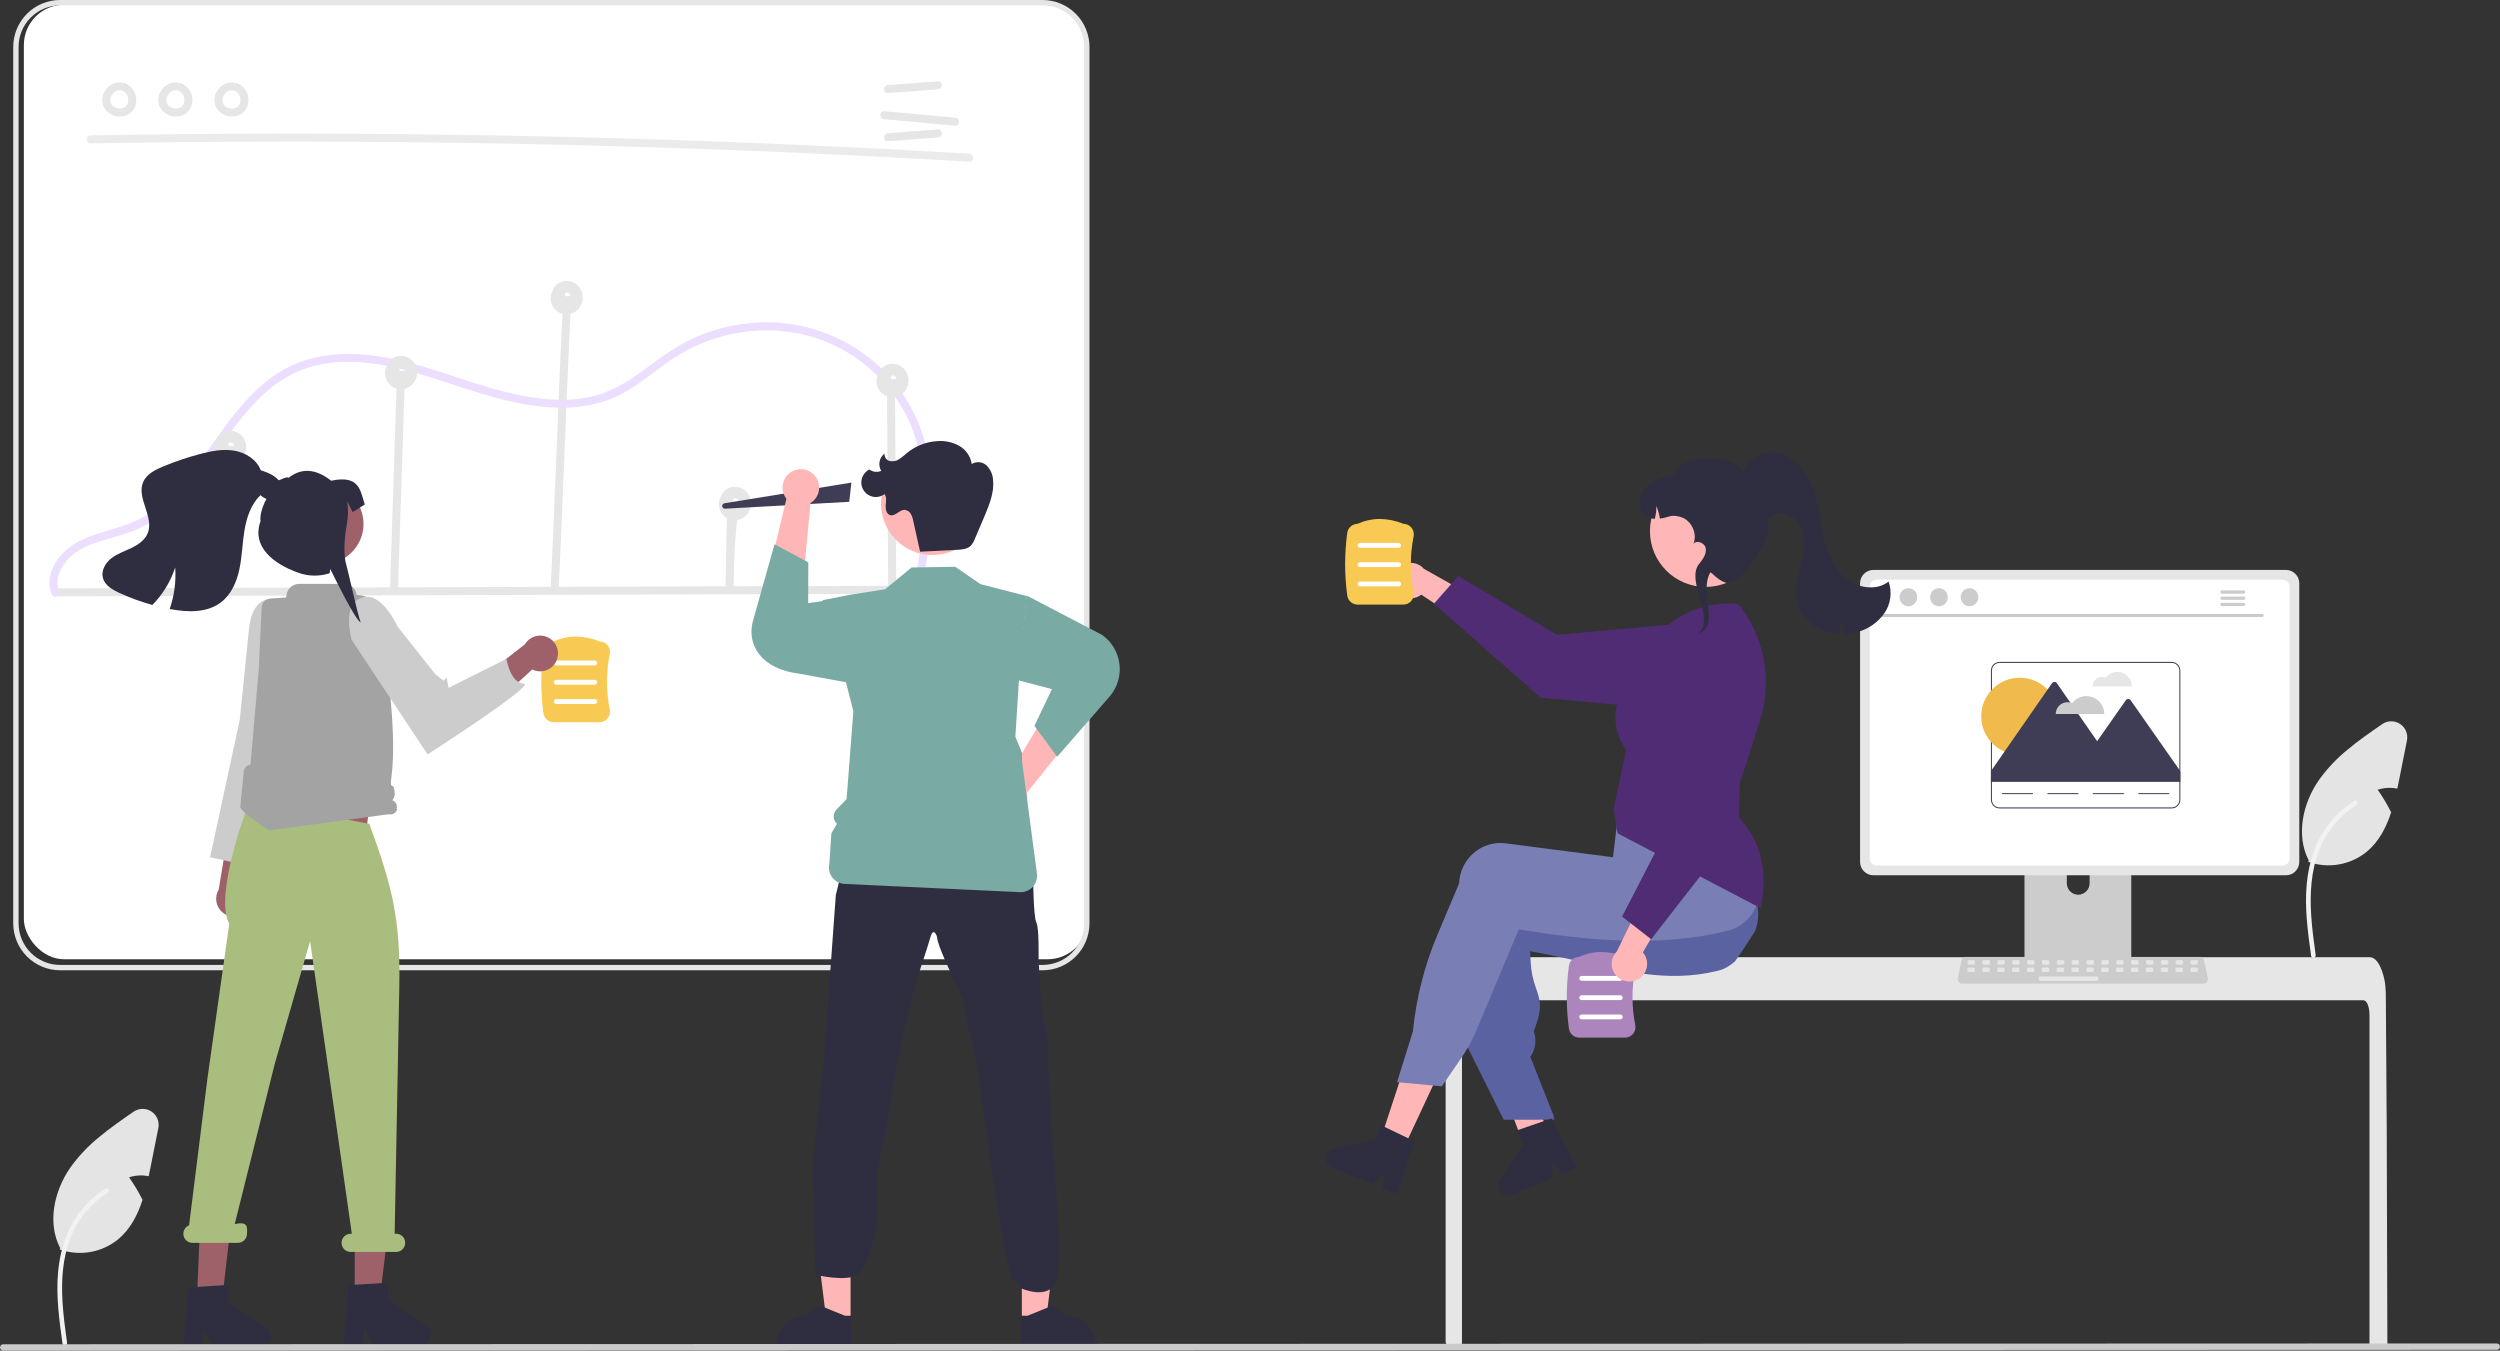 <svg width="559" height="302" viewBox="0 0 559 302" fill="none" xmlns="http://www.w3.org/2000/svg">
<rect x="0" y="0" width="559" height="302" fill="#333333" stroke="none"/>
<g clip-path="url(#clip0_1167_4478)">
<rect x="5.334" y="1.067" width="237.895" height="213.428" rx="9" fill="white"/>
<path d="M35.407 252.221L33.664 260.977C33.532 261.646 33.395 262.328 33.246 263.003C31.788 262.701 30.277 262.785 28.863 263.248C29.985 264.853 30.991 266.537 31.872 268.286C30.774 271.675 29.161 274.807 26.462 277.072C24.66 278.551 22.506 279.541 20.211 279.945C17.915 280.349 15.554 280.154 13.355 279.379L13.433 279.033C10.531 273.397 12.107 266.29 15.714 261.085C17.553 258.516 19.733 256.21 22.193 254.229C24.629 252.197 27.262 250.374 29.872 248.575C30.458 248.172 31.151 247.953 31.862 247.945C32.573 247.938 33.271 248.143 33.865 248.534C34.459 248.926 34.923 249.486 35.198 250.142C35.473 250.799 35.546 251.523 35.407 252.221Z" fill="#E4E4E4"/>
<path d="M13.976 300.447C13.242 295.096 12.487 289.677 13.002 284.269C13.459 279.466 14.923 274.775 17.904 270.928C19.486 268.89 21.411 267.144 23.593 265.768C24.162 265.41 24.685 266.312 24.119 266.669C20.344 269.057 17.425 272.582 15.781 276.738C13.966 281.359 13.674 286.397 13.99 291.306C14.179 294.274 14.58 297.222 14.984 300.169C15.017 300.302 14.997 300.443 14.929 300.562C14.861 300.682 14.751 300.771 14.62 300.811C14.486 300.847 14.344 300.829 14.224 300.761C14.104 300.692 14.016 300.579 13.978 300.446L13.976 300.447Z" fill="#F2F2F2"/>
<path d="M20.274 32.055C45.854 31.61 71.437 31.546 97.022 31.863C122.603 32.183 148.176 32.885 173.741 33.97C188.086 34.579 202.426 35.308 216.759 36.158C217.911 36.226 217.907 34.433 216.759 34.365C191.22 32.853 165.663 31.721 140.086 30.97C114.514 30.221 88.934 29.855 63.346 29.872C48.988 29.881 34.631 30.012 20.274 30.262C19.123 30.282 19.119 32.075 20.274 32.055Z" fill="#EBEBEB"/>
<path d="M198.541 20.813L209.726 19.98C210.869 19.894 210.878 18.101 209.726 18.186L198.541 19.02C197.398 19.105 197.389 20.898 198.541 20.813Z" fill="#E6E6E6"/>
<path d="M198.541 31.571L209.726 30.738C210.869 30.652 210.878 28.859 209.726 28.945L198.541 29.778C197.398 29.863 197.389 31.657 198.541 31.571Z" fill="#E6E6E6"/>
<path d="M197.7 26.658L213.603 28.104C214.75 28.208 214.743 26.415 213.603 26.311L197.7 24.865C196.552 24.761 196.559 26.554 197.7 26.658Z" fill="#E6E6E6"/>
<path d="M26.894 18.401C26.116 18.397 25.354 18.621 24.703 19.047C24.051 19.473 23.54 20.081 23.232 20.795C22.887 21.495 22.78 22.288 22.928 23.054C23.077 23.82 23.471 24.516 24.052 25.036C24.599 25.501 25.253 25.82 25.956 25.963C26.659 26.106 27.386 26.068 28.07 25.853C28.77 25.609 29.377 25.153 29.807 24.549C30.237 23.945 30.47 23.223 30.473 22.481C30.504 21.658 30.281 20.845 29.835 20.154C29.389 19.462 28.74 18.924 27.978 18.615C27.749 18.552 27.504 18.583 27.298 18.701C27.091 18.818 26.94 19.012 26.876 19.241C26.819 19.47 26.853 19.712 26.969 19.917C27.085 20.122 27.276 20.275 27.502 20.344C27.658 20.404 27.359 20.267 27.505 20.346C27.564 20.379 27.626 20.409 27.684 20.443C27.735 20.473 27.782 20.506 27.831 20.537C27.998 20.646 27.749 20.457 27.856 20.555C27.949 20.64 28.041 20.724 28.125 20.817C28.157 20.853 28.282 20.952 28.185 20.883C28.11 20.83 28.156 20.842 28.185 20.885C28.206 20.917 28.229 20.948 28.251 20.981C28.321 21.086 28.384 21.196 28.441 21.31C28.454 21.336 28.466 21.363 28.48 21.389C28.505 21.438 28.541 21.45 28.482 21.389C28.426 21.331 28.462 21.335 28.482 21.391C28.495 21.428 28.509 21.465 28.522 21.502C28.564 21.623 28.599 21.746 28.628 21.871C28.641 21.928 28.651 21.986 28.663 22.044C28.703 22.25 28.657 21.916 28.667 22.069C28.675 22.197 28.684 22.323 28.682 22.452C28.681 22.51 28.678 22.569 28.674 22.627C28.672 22.657 28.669 22.686 28.667 22.715C28.658 22.855 28.657 22.663 28.677 22.65C28.636 22.77 28.609 22.893 28.596 23.019C28.58 23.075 28.561 23.129 28.543 23.184C28.481 23.377 28.602 23.08 28.535 23.211C28.481 23.324 28.419 23.434 28.352 23.54C28.323 23.584 28.213 23.684 28.303 23.614C28.401 23.539 28.252 23.669 28.22 23.703C28.179 23.746 28.137 23.787 28.093 23.827C28.065 23.855 28.035 23.881 28.004 23.905C27.998 23.902 28.154 23.801 28.07 23.854C27.964 23.922 27.863 23.995 27.751 24.054C27.738 24.061 27.594 24.127 27.595 24.13C27.589 24.105 27.779 24.063 27.648 24.105C27.621 24.114 27.594 24.125 27.567 24.134C27.448 24.174 27.326 24.206 27.203 24.231C27.175 24.236 27.145 24.239 27.117 24.246C27.024 24.27 27.206 24.232 27.211 24.235C27.142 24.233 27.074 24.239 27.007 24.253C26.88 24.261 26.753 24.261 26.625 24.253C26.596 24.252 26.567 24.249 26.537 24.247C26.469 24.243 26.419 24.194 26.51 24.247C26.58 24.289 26.574 24.259 26.512 24.247C26.483 24.242 26.454 24.237 26.425 24.232C26.299 24.208 26.175 24.178 26.052 24.14C25.986 24.12 25.922 24.097 25.857 24.074C25.828 24.066 25.801 24.055 25.774 24.042C25.774 24.035 25.942 24.123 25.853 24.075C25.741 24.015 25.626 23.964 25.516 23.898C25.458 23.863 25.402 23.825 25.345 23.787C25.32 23.772 25.297 23.755 25.274 23.736C25.276 23.729 25.413 23.855 25.341 23.787C25.25 23.7 25.153 23.622 25.067 23.53C25.047 23.509 25.029 23.487 25.009 23.466L24.99 23.444C24.942 23.385 24.941 23.385 24.987 23.445C25.035 23.459 25.033 23.511 24.988 23.443C24.972 23.419 24.955 23.396 24.939 23.372C24.866 23.268 24.804 23.157 24.753 23.041C24.758 23.037 24.831 23.256 24.775 23.091C24.764 23.06 24.753 23.029 24.742 22.998C24.722 22.936 24.703 22.873 24.688 22.809C24.672 22.746 24.664 22.681 24.649 22.619C24.622 22.513 24.664 22.702 24.659 22.697C24.645 22.683 24.651 22.591 24.65 22.569C24.642 22.428 24.659 22.292 24.661 22.152C24.663 22.044 24.652 22.237 24.65 22.231C24.65 22.198 24.656 22.166 24.667 22.136C24.683 22.062 24.698 21.988 24.718 21.915C24.741 21.832 24.767 21.749 24.797 21.668C24.808 21.637 24.821 21.607 24.831 21.577C24.869 21.464 24.757 21.713 24.819 21.611C24.904 21.471 24.967 21.32 25.058 21.182C25.079 21.15 25.21 20.968 25.14 21.059C25.072 21.151 25.211 20.977 25.238 20.948C25.348 20.826 25.477 20.725 25.59 20.608C25.658 20.538 25.544 20.642 25.537 20.647C25.572 20.622 25.607 20.596 25.642 20.571C25.704 20.528 25.768 20.487 25.833 20.449C25.907 20.406 25.99 20.374 26.061 20.328C26.145 20.274 25.997 20.352 25.994 20.354C26.032 20.334 26.073 20.319 26.114 20.308C26.183 20.283 26.485 20.153 26.548 20.194C26.546 20.192 26.319 20.212 26.502 20.2C26.545 20.197 26.588 20.193 26.632 20.191C26.719 20.188 26.806 20.19 26.894 20.195C27.131 20.193 27.358 20.098 27.526 19.93C27.693 19.762 27.788 19.535 27.79 19.298C27.785 19.062 27.689 18.837 27.522 18.67C27.355 18.503 27.13 18.407 26.894 18.401Z" fill="#E6E6E6"/>
<path d="M39.434 18.401C38.656 18.397 37.894 18.621 37.243 19.047C36.591 19.473 36.08 20.081 35.771 20.795C35.426 21.495 35.32 22.288 35.468 23.054C35.617 23.82 36.011 24.516 36.592 25.036C37.138 25.501 37.793 25.82 38.496 25.963C39.199 26.106 39.926 26.068 40.61 25.853C41.31 25.609 41.917 25.153 42.347 24.549C42.777 23.945 43.01 23.223 43.013 22.481C43.044 21.658 42.821 20.845 42.375 20.154C41.928 19.462 41.28 18.924 40.518 18.615C40.289 18.552 40.044 18.583 39.838 18.701C39.631 18.818 39.48 19.012 39.416 19.241C39.359 19.47 39.393 19.712 39.509 19.917C39.625 20.122 39.816 20.275 40.041 20.344C40.197 20.404 39.899 20.267 40.044 20.346C40.105 20.379 40.166 20.409 40.224 20.443C40.274 20.473 40.322 20.506 40.371 20.537C40.538 20.646 40.289 20.457 40.396 20.555C40.489 20.64 40.581 20.724 40.665 20.817C40.697 20.853 40.822 20.952 40.725 20.883C40.65 20.83 40.696 20.842 40.725 20.885C40.746 20.917 40.769 20.948 40.791 20.981C40.861 21.086 40.924 21.196 40.981 21.31C40.994 21.336 41.006 21.363 41.019 21.389C41.044 21.438 41.081 21.45 41.022 21.389C40.965 21.331 41.001 21.335 41.022 21.391C41.035 21.428 41.049 21.465 41.062 21.502C41.104 21.623 41.139 21.746 41.168 21.871C41.181 21.928 41.191 21.986 41.203 22.044C41.243 22.25 41.197 21.916 41.207 22.069C41.215 22.197 41.224 22.323 41.222 22.452C41.221 22.51 41.218 22.569 41.214 22.627C41.212 22.657 41.209 22.686 41.207 22.715C41.198 22.855 41.197 22.663 41.217 22.65C41.176 22.77 41.149 22.893 41.136 23.019C41.12 23.075 41.101 23.129 41.083 23.184C41.021 23.377 41.142 23.08 41.075 23.211C41.021 23.324 40.959 23.434 40.892 23.54C40.863 23.584 40.753 23.684 40.843 23.614C40.941 23.539 40.792 23.669 40.76 23.703C40.719 23.746 40.677 23.787 40.633 23.827C40.605 23.855 40.575 23.881 40.544 23.905C40.538 23.902 40.694 23.801 40.61 23.854C40.504 23.922 40.403 23.995 40.291 24.054C40.278 24.061 40.134 24.127 40.135 24.13C40.129 24.105 40.319 24.063 40.188 24.105C40.161 24.114 40.134 24.125 40.107 24.134C39.988 24.174 39.866 24.206 39.743 24.231C39.715 24.236 39.685 24.239 39.657 24.246C39.564 24.27 39.745 24.232 39.751 24.235C39.682 24.233 39.614 24.239 39.547 24.253C39.42 24.261 39.292 24.261 39.165 24.253C39.136 24.252 39.107 24.249 39.077 24.247C39.009 24.243 38.959 24.194 39.05 24.247C39.12 24.289 39.114 24.259 39.052 24.247C39.023 24.242 38.994 24.237 38.965 24.232C38.839 24.208 38.715 24.178 38.592 24.14C38.526 24.12 38.462 24.097 38.397 24.074C38.368 24.066 38.341 24.055 38.314 24.042C38.314 24.035 38.482 24.123 38.393 24.075C38.281 24.015 38.166 23.964 38.056 23.898C37.998 23.863 37.942 23.825 37.885 23.787C37.86 23.772 37.837 23.755 37.814 23.736C37.816 23.729 37.953 23.855 37.881 23.787C37.79 23.7 37.693 23.622 37.607 23.53C37.587 23.509 37.569 23.487 37.549 23.466L37.53 23.444C37.481 23.385 37.481 23.385 37.527 23.445C37.575 23.459 37.573 23.511 37.528 23.443C37.512 23.419 37.495 23.396 37.478 23.372C37.406 23.268 37.344 23.157 37.293 23.041C37.298 23.037 37.371 23.256 37.315 23.091C37.304 23.06 37.292 23.029 37.282 22.998C37.261 22.936 37.243 22.873 37.228 22.809C37.212 22.746 37.204 22.681 37.189 22.619C37.162 22.513 37.204 22.702 37.199 22.697C37.184 22.683 37.191 22.591 37.19 22.569C37.182 22.428 37.199 22.292 37.201 22.152C37.203 22.044 37.192 22.237 37.19 22.231C37.19 22.198 37.196 22.166 37.207 22.136C37.223 22.062 37.238 21.988 37.258 21.915C37.281 21.832 37.307 21.749 37.336 21.668C37.347 21.637 37.361 21.607 37.371 21.577C37.409 21.464 37.297 21.713 37.359 21.611C37.444 21.471 37.507 21.32 37.598 21.182C37.619 21.15 37.749 20.968 37.68 21.059C37.611 21.151 37.751 20.977 37.778 20.948C37.888 20.826 38.017 20.725 38.13 20.608C38.198 20.538 38.083 20.642 38.077 20.647C38.112 20.622 38.146 20.596 38.182 20.571C38.244 20.528 38.308 20.487 38.373 20.449C38.447 20.406 38.53 20.374 38.601 20.328C38.685 20.274 38.537 20.352 38.534 20.354C38.572 20.334 38.613 20.319 38.654 20.308C38.723 20.283 39.025 20.153 39.088 20.194C39.085 20.192 38.859 20.212 39.042 20.2C39.085 20.197 39.128 20.193 39.172 20.191C39.259 20.188 39.346 20.19 39.434 20.195C39.671 20.193 39.898 20.098 40.065 19.93C40.233 19.762 40.328 19.535 40.33 19.298C40.324 19.062 40.228 18.837 40.062 18.67C39.895 18.503 39.67 18.407 39.434 18.401Z" fill="#E6E6E6"/>
<path d="M51.974 18.401C51.196 18.397 50.434 18.621 49.782 19.047C49.131 19.473 48.62 20.081 48.311 20.795C47.967 21.495 47.86 22.288 48.008 23.054C48.157 23.82 48.551 24.516 49.132 25.036C49.678 25.501 50.333 25.82 51.036 25.963C51.739 26.106 52.466 26.068 53.15 25.853C53.85 25.609 54.456 25.153 54.887 24.549C55.317 23.945 55.55 23.223 55.553 22.481C55.584 21.658 55.361 20.845 54.915 20.154C54.468 19.462 53.82 18.924 53.057 18.615C52.828 18.552 52.584 18.583 52.378 18.701C52.171 18.818 52.02 19.012 51.956 19.241C51.899 19.47 51.933 19.712 52.049 19.917C52.165 20.122 52.356 20.275 52.581 20.344C52.737 20.404 52.439 20.267 52.584 20.346C52.644 20.379 52.705 20.409 52.764 20.443C52.814 20.473 52.862 20.506 52.911 20.537C53.078 20.646 52.829 20.457 52.936 20.555C53.029 20.64 53.121 20.724 53.205 20.817C53.237 20.853 53.361 20.952 53.264 20.883C53.19 20.83 53.236 20.842 53.264 20.885C53.286 20.917 53.309 20.948 53.331 20.981C53.4 21.086 53.464 21.196 53.521 21.31C53.534 21.336 53.546 21.363 53.559 21.389C53.584 21.438 53.621 21.45 53.562 21.389C53.505 21.331 53.541 21.335 53.561 21.391C53.575 21.428 53.589 21.465 53.602 21.502C53.644 21.623 53.679 21.746 53.708 21.871C53.721 21.928 53.731 21.986 53.743 22.044C53.783 22.25 53.737 21.916 53.746 22.069C53.755 22.197 53.764 22.323 53.762 22.452C53.761 22.51 53.758 22.569 53.754 22.627C53.752 22.657 53.749 22.686 53.747 22.715C53.738 22.855 53.737 22.663 53.757 22.65C53.716 22.77 53.689 22.893 53.676 23.019C53.66 23.075 53.641 23.129 53.623 23.184C53.561 23.377 53.682 23.08 53.615 23.211C53.56 23.324 53.499 23.434 53.432 23.54C53.403 23.584 53.293 23.684 53.383 23.614C53.481 23.539 53.332 23.669 53.3 23.703C53.259 23.746 53.217 23.787 53.173 23.827C53.145 23.855 53.115 23.881 53.084 23.905C53.078 23.902 53.234 23.801 53.15 23.854C53.044 23.922 52.943 23.995 52.831 24.054C52.818 24.061 52.674 24.127 52.675 24.13C52.669 24.105 52.859 24.063 52.728 24.105C52.701 24.114 52.674 24.125 52.647 24.134C52.528 24.174 52.406 24.206 52.283 24.231C52.255 24.236 52.225 24.239 52.197 24.246C52.104 24.27 52.285 24.232 52.291 24.235C52.222 24.233 52.154 24.239 52.087 24.253C51.96 24.261 51.832 24.261 51.705 24.253C51.676 24.252 51.647 24.249 51.617 24.247C51.549 24.243 51.499 24.194 51.59 24.247C51.66 24.289 51.654 24.259 51.592 24.247C51.563 24.242 51.534 24.237 51.505 24.232C51.379 24.208 51.255 24.178 51.132 24.14C51.066 24.12 51.002 24.097 50.937 24.074C50.908 24.066 50.881 24.055 50.854 24.042C50.854 24.035 51.022 24.123 50.933 24.075C50.821 24.015 50.706 23.964 50.596 23.898C50.538 23.863 50.482 23.825 50.425 23.787C50.4 23.772 50.377 23.755 50.354 23.736C50.356 23.729 50.493 23.855 50.421 23.787C50.33 23.7 50.233 23.622 50.147 23.53C50.127 23.509 50.109 23.487 50.089 23.466L50.07 23.444C50.021 23.385 50.02 23.385 50.067 23.445C50.115 23.459 50.113 23.511 50.068 23.443C50.051 23.419 50.034 23.396 50.018 23.372C49.946 23.268 49.884 23.157 49.833 23.041C49.838 23.037 49.911 23.256 49.855 23.091C49.844 23.06 49.832 23.029 49.822 22.998C49.801 22.936 49.783 22.873 49.768 22.809C49.752 22.746 49.744 22.681 49.729 22.619C49.702 22.513 49.744 22.702 49.739 22.697C49.724 22.683 49.731 22.591 49.73 22.569C49.722 22.428 49.738 22.292 49.741 22.152C49.743 22.044 49.732 22.237 49.73 22.231C49.73 22.198 49.736 22.166 49.747 22.136C49.763 22.062 49.778 21.988 49.798 21.915C49.821 21.832 49.847 21.749 49.876 21.668C49.887 21.637 49.901 21.607 49.911 21.577C49.949 21.464 49.837 21.713 49.898 21.611C49.984 21.471 50.047 21.32 50.138 21.182C50.159 21.15 50.289 20.968 50.22 21.059C50.151 21.151 50.291 20.977 50.318 20.948C50.427 20.826 50.557 20.725 50.67 20.608C50.738 20.538 50.623 20.642 50.617 20.647C50.652 20.622 50.686 20.596 50.722 20.571C50.784 20.528 50.848 20.487 50.913 20.449C50.987 20.406 51.07 20.374 51.141 20.328C51.225 20.274 51.077 20.352 51.074 20.354C51.112 20.334 51.153 20.319 51.194 20.308C51.263 20.283 51.565 20.153 51.628 20.194C51.625 20.192 51.399 20.212 51.582 20.2C51.625 20.197 51.668 20.193 51.712 20.191C51.799 20.188 51.886 20.19 51.974 20.195C52.211 20.193 52.438 20.098 52.605 19.93C52.773 19.762 52.868 19.535 52.869 19.298C52.864 19.062 52.768 18.837 52.601 18.67C52.434 18.503 52.21 18.407 51.974 18.401Z" fill="#E6E6E6"/>
<path d="M233.13 216.954H13.439C10.661 216.951 7.998 215.845 6.033 213.879C4.069 211.913 2.964 209.247 2.961 206.467V10.488C2.964 7.707 4.069 5.041 6.033 3.075C7.998 1.109 10.661 0.003 13.439 0H233.13C235.908 0.003 238.571 1.109 240.535 3.075C242.5 5.041 243.605 7.707 243.608 10.488V206.467C243.605 209.247 242.5 211.913 240.535 213.879C238.571 215.845 235.908 216.951 233.13 216.954ZM13.439 1.195C10.978 1.198 8.618 2.178 6.878 3.92C5.137 5.662 4.158 8.024 4.155 10.488V206.467C4.158 208.93 5.137 211.292 6.878 213.034C8.618 214.776 10.978 215.756 13.439 215.759H233.13C235.591 215.756 237.951 214.776 239.691 213.034C241.432 211.292 242.411 208.93 242.413 206.467V10.488C242.411 8.024 241.432 5.662 239.691 3.92C237.951 2.178 235.591 1.198 233.13 1.195H13.439Z" fill="#E6E6E6"/>
<path d="M13.075 133.344L90.332 133.108L167.196 132.874L210.554 132.742C210.786 132.734 211.006 132.636 211.168 132.469C211.329 132.302 211.419 132.078 211.419 131.846C211.419 131.613 211.329 131.39 211.168 131.223C211.006 131.055 210.786 130.958 210.554 130.949L133.297 131.185L56.434 131.419L13.075 131.551C12.843 131.559 12.623 131.657 12.462 131.824C12.3 131.991 12.21 132.215 12.21 132.447C12.21 132.68 12.3 132.903 12.462 133.07C12.623 133.238 12.843 133.336 13.075 133.344Z" fill="#E6E6E6"/>
<path d="M52.05 131.89L52.528 103.658C52.547 102.504 50.756 102.503 50.736 103.658L50.259 131.89C50.239 133.044 52.031 133.044 52.05 131.89Z" fill="#E6E6E6"/>
<path d="M88.975 132.196L90.139 96.709L90.471 86.57C90.509 85.416 88.718 85.418 88.68 86.57L87.516 122.057L87.183 132.196C87.145 133.35 88.937 133.348 88.975 132.196Z" fill="#E6E6E6"/>
<path d="M125.799 69.749C125.097 82.318 123.798 119.391 123.095 131.96C123.031 133.113 124.823 133.109 124.887 131.96C125.589 119.391 126.888 82.318 127.59 69.749C127.655 68.596 125.863 68.6 125.799 69.749Z" fill="#E6E6E6"/>
<path d="M162.446 119.348L162.227 131.429C162.206 132.583 163.997 132.583 164.018 131.429C164.278 117.161 164.943 117.626 165.016 113.599C165.037 112.445 163.245 112.444 163.224 113.599C163.224 113.599 162.706 105.08 162.446 119.348Z" fill="#E6E6E6"/>
<path d="M198.342 87.612L198.544 121.505L198.602 131.21C198.61 131.442 198.708 131.662 198.875 131.824C199.042 131.985 199.266 132.076 199.498 132.076C199.73 132.076 199.953 131.985 200.121 131.824C200.288 131.662 200.386 131.442 200.394 131.21L200.191 97.317L200.133 87.612C200.125 87.379 200.027 87.159 199.86 86.998C199.693 86.836 199.47 86.746 199.237 86.746C199.005 86.746 198.782 86.836 198.615 86.998C198.447 87.159 198.35 87.379 198.342 87.612Z" fill="#E6E6E6"/>
<path d="M13.219 132.335C11.736 128.256 15.079 124.334 18.514 122.571C22.629 120.459 27.362 119.981 31.521 117.945C37.72 114.91 42.236 109.463 46.254 104.011C50.39 98.399 54.174 92.377 59.429 87.714C62.198 85.202 65.469 83.308 69.024 82.156C73.504 80.757 78.255 80.661 82.884 81.225C92.45 82.39 101.317 86.344 110.546 88.858C119.248 91.227 128.835 92.56 137.376 88.875C141.715 87.003 145.264 83.863 149.075 81.146C152.764 78.489 156.888 76.498 161.262 75.262C169.835 72.876 179.198 73.513 187.181 77.547C194.518 81.207 200.327 87.344 203.584 94.875C207.368 103.923 206.875 114.034 205.639 123.557C205.32 126.019 204.939 128.472 204.555 130.924C204.378 132.053 206.104 132.539 206.282 131.401C207.822 121.581 209.356 111.45 207.441 101.568C205.785 92.939 201.044 85.21 194.106 79.826C187.139 74.429 178.478 71.693 169.677 72.11C165.065 72.324 160.524 73.335 156.256 75.097C151.826 76.931 148.074 79.65 144.264 82.51C140.346 85.452 136.307 87.884 131.442 88.844C126.724 89.774 121.816 89.425 117.118 88.547C107.425 86.734 98.39 82.579 88.78 80.45C79.875 78.477 70.267 78.28 62.293 83.315C56.16 87.188 51.826 93.201 47.666 99.006C43.544 104.761 39.369 110.915 33.34 114.846C29.662 117.244 25.528 118.129 21.414 119.478C17.29 120.83 13.33 123.111 11.648 127.34C10.923 129.082 10.868 131.031 11.492 132.812C11.883 133.887 13.615 133.423 13.219 132.335Z" fill="#ECDEFF"/>
<path d="M51.457 99.754L51.454 99.756L51.46 99.754H51.457Z" fill="#E6E6E6"/>
<path d="M54.562 98.105C54.148 97.371 53.487 96.808 52.698 96.515C51.908 96.223 51.04 96.22 50.249 96.507C49.855 96.651 49.495 96.872 49.188 97.158C48.881 97.444 48.635 97.788 48.464 98.17C48.43 98.252 48.41 98.337 48.382 98.421C48.343 98.483 48.296 98.54 48.261 98.606C47.89 99.346 47.788 100.193 47.974 101.001C48.159 101.808 48.62 102.526 49.277 103.029C49.934 103.533 50.747 103.792 51.574 103.761C52.401 103.73 53.192 103.412 53.809 102.86C54.459 102.273 54.887 101.48 55.024 100.615C55.161 99.75 54.998 98.864 54.562 98.105ZM52.318 99.627C52.323 99.714 52.326 99.673 52.318 99.627V99.627ZM52.09 99.108C52.082 99.098 52.083 99.099 52.09 99.108V99.108ZM51.085 99.513C51.07 99.489 51.072 99.492 51.085 99.513V99.513ZM51.323 99.715C51.358 99.73 51.38 99.734 51.323 99.715V99.715ZM51.43 99.766L51.453 99.755C51.448 99.756 51.442 99.754 51.437 99.752L51.437 99.752L51.456 99.754L51.459 99.752L51.449 99.75C51.458 99.75 51.459 99.751 51.459 99.752C51.566 99.704 51.494 99.727 51.432 99.746L51.428 99.745C51.389 99.725 51.348 99.712 51.305 99.706C51.301 99.704 51.297 99.702 51.293 99.7C51.259 99.675 51.086 99.54 51.246 99.682C51.212 99.651 51.177 99.62 51.144 99.587C51.125 99.567 51.107 99.545 51.092 99.522C51.07 99.486 51.05 99.45 51.03 99.413L51.027 99.393C51.025 99.376 51.023 99.369 51.02 99.359C51.021 99.349 51.023 99.338 51.025 99.328C51.037 99.295 51.044 99.262 51.047 99.227L51.054 99.219C51.08 99.183 51.102 99.141 51.127 99.103C50.997 99.301 51.178 99.082 51.191 99.054C51.194 99.049 51.19 99.052 51.191 99.048C51.196 99.046 51.194 99.047 51.201 99.044C51.241 99.02 51.279 98.994 51.32 98.971C51.368 98.944 51.56 98.889 51.361 98.946C51.407 98.933 51.45 98.917 51.495 98.905C51.504 98.903 51.571 98.894 51.607 98.887C51.638 98.886 51.669 98.885 51.672 98.885C51.687 98.886 51.702 98.888 51.717 98.888C51.684 98.893 51.83 98.924 51.873 98.931C51.88 98.936 51.883 98.939 51.892 98.945C51.928 98.972 51.973 98.996 52.012 99.021C51.838 98.909 52.014 99.03 52.047 99.063C52.067 99.083 52.085 99.104 52.104 99.125C52.121 99.145 52.136 99.166 52.15 99.188C52.178 99.24 52.208 99.293 52.238 99.344L52.246 99.357C52.246 99.359 52.246 99.361 52.246 99.362C52.262 99.445 52.285 99.527 52.315 99.606C52.316 99.613 52.318 99.62 52.318 99.626C52.321 99.672 52.325 99.717 52.325 99.763L52.325 99.772C52.187 99.7 52.033 99.662 51.878 99.661C51.722 99.66 51.569 99.696 51.43 99.766Z" fill="#E6E6E6"/>
<path d="M51.462 99.753C51.464 99.754 51.461 99.754 51.461 99.754L51.462 99.753Z" fill="#E6E6E6"/>
<path d="M51.462 99.754L51.458 99.754C51.463 99.755 51.462 99.754 51.462 99.754Z" fill="#E6E6E6"/>
<path d="M51.46 99.752L51.462 99.753L51.46 99.752Z" fill="#E6E6E6"/>
<path d="M89.674 83.019L89.671 83.021L89.677 83.019H89.674Z" fill="#E6E6E6"/>
<path d="M92.779 81.37C92.365 80.636 91.704 80.073 90.915 79.781C90.125 79.488 89.257 79.485 88.466 79.772C88.072 79.916 87.712 80.137 87.405 80.423C87.098 80.709 86.852 81.053 86.681 81.436C86.647 81.517 86.626 81.603 86.599 81.686C86.56 81.749 86.513 81.805 86.478 81.871C86.107 82.612 86.005 83.459 86.191 84.266C86.376 85.073 86.837 85.791 87.494 86.295C88.151 86.799 88.963 87.057 89.791 87.026C90.618 86.996 91.409 86.677 92.026 86.125C92.675 85.538 93.104 84.746 93.241 83.881C93.378 83.016 93.215 82.129 92.779 81.37ZM90.535 82.893C90.54 82.98 90.543 82.938 90.535 82.893V82.893ZM90.307 82.374C90.299 82.364 90.3 82.365 90.307 82.374V82.374ZM89.302 82.778C89.287 82.754 89.289 82.757 89.302 82.778V82.778ZM89.54 82.98C89.575 82.996 89.597 83 89.54 82.98V82.98ZM89.647 83.031L89.67 83.02C89.665 83.021 89.659 83.02 89.654 83.017L89.654 83.017L89.673 83.019L89.676 83.018L89.665 83.015C89.675 83.015 89.676 83.016 89.676 83.018C89.783 82.969 89.711 82.992 89.649 83.011L89.645 83.01C89.606 82.991 89.565 82.978 89.522 82.971C89.518 82.969 89.513 82.967 89.51 82.965C89.476 82.94 89.303 82.805 89.463 82.947C89.428 82.916 89.394 82.886 89.361 82.852C89.341 82.832 89.324 82.811 89.308 82.787C89.287 82.751 89.267 82.715 89.247 82.678L89.244 82.658C89.241 82.641 89.239 82.635 89.237 82.625C89.238 82.615 89.24 82.603 89.242 82.593C89.254 82.561 89.261 82.527 89.264 82.493L89.271 82.484C89.297 82.448 89.319 82.406 89.344 82.369C89.214 82.566 89.395 82.347 89.408 82.319C89.41 82.314 89.406 82.317 89.407 82.314C89.413 82.311 89.411 82.313 89.418 82.309C89.458 82.285 89.496 82.259 89.537 82.236C89.585 82.209 89.777 82.155 89.578 82.212C89.623 82.199 89.667 82.182 89.712 82.171C89.721 82.168 89.788 82.159 89.824 82.153C89.855 82.152 89.886 82.151 89.889 82.151C89.904 82.151 89.919 82.153 89.934 82.153C89.901 82.158 90.047 82.189 90.09 82.196C90.097 82.201 90.1 82.204 90.108 82.21C90.145 82.237 90.19 82.261 90.228 82.286C90.055 82.174 90.231 82.295 90.264 82.328C90.284 82.348 90.302 82.369 90.32 82.39C90.338 82.41 90.353 82.431 90.367 82.453C90.395 82.505 90.425 82.558 90.455 82.609L90.463 82.623C90.463 82.624 90.463 82.626 90.463 82.628C90.479 82.711 90.502 82.792 90.532 82.871C90.533 82.878 90.534 82.885 90.535 82.892C90.538 82.937 90.542 82.983 90.542 83.028L90.541 83.037C90.403 82.966 90.25 82.927 90.095 82.926C89.939 82.925 89.786 82.961 89.647 83.031Z" fill="#E6E6E6"/>
<path d="M89.679 83.019L89.675 83.02C89.68 83.02 89.679 83.019 89.679 83.019Z" fill="#E6E6E6"/>
<path d="M89.677 83.017L89.678 83.019L89.677 83.017Z" fill="#E6E6E6"/>
<path d="M89.678 83.018C89.681 83.019 89.678 83.019 89.678 83.019L89.678 83.018Z" fill="#E6E6E6"/>
<path d="M126.699 91.385L126.701 91.386L126.699 91.385Z" fill="#E6E6E6"/>
<path d="M129.802 64.635C129.387 63.901 128.727 63.338 127.937 63.046C127.148 62.753 126.28 62.75 125.488 63.038C125.095 63.181 124.734 63.403 124.428 63.688C124.121 63.974 123.875 64.318 123.703 64.701C123.669 64.782 123.649 64.868 123.621 64.951C123.582 65.014 123.536 65.071 123.501 65.136C123.13 65.877 123.028 66.724 123.213 67.531C123.399 68.339 123.86 69.056 124.517 69.56C125.174 70.064 125.986 70.323 126.813 70.292C127.641 70.261 128.431 69.942 129.049 69.391C129.698 68.803 130.127 68.011 130.264 67.146C130.401 66.281 130.238 65.395 129.802 64.635ZM127.558 66.158C127.563 66.245 127.565 66.203 127.558 66.158V66.158ZM127.33 65.639C127.321 65.629 127.322 65.63 127.33 65.639V65.639ZM126.325 66.043C126.31 66.019 126.311 66.023 126.325 66.043V66.043ZM126.563 66.246C126.597 66.261 126.62 66.265 126.563 66.246V66.246ZM126.669 66.296L126.693 66.286C126.687 66.286 126.681 66.285 126.676 66.282L126.677 66.282L126.695 66.284L126.699 66.283L126.688 66.28C126.697 66.28 126.698 66.281 126.699 66.283C126.805 66.234 126.733 66.257 126.672 66.277L126.668 66.276C126.629 66.256 126.588 66.243 126.545 66.236C126.541 66.234 126.536 66.232 126.533 66.23C126.499 66.206 126.325 66.07 126.486 66.212C126.451 66.181 126.416 66.151 126.383 66.117C126.364 66.097 126.346 66.076 126.331 66.053C126.31 66.017 126.289 65.98 126.27 65.943L126.267 65.923C126.264 65.907 126.262 65.9 126.26 65.89C126.261 65.88 126.262 65.869 126.264 65.858C126.276 65.826 126.284 65.792 126.287 65.758L126.294 65.749C126.319 65.713 126.342 65.671 126.367 65.634C126.237 65.831 126.417 65.612 126.431 65.584C126.433 65.58 126.429 65.582 126.43 65.579C126.435 65.576 126.434 65.578 126.44 65.574C126.48 65.551 126.518 65.524 126.559 65.501C126.608 65.475 126.8 65.42 126.601 65.477C126.646 65.464 126.689 65.448 126.735 65.436C126.743 65.434 126.81 65.424 126.846 65.418C126.878 65.417 126.909 65.416 126.912 65.416C126.927 65.416 126.942 65.418 126.956 65.419C126.923 65.423 127.07 65.455 127.113 65.461C127.119 65.466 127.122 65.469 127.131 65.476C127.168 65.503 127.212 65.526 127.251 65.552C127.078 65.439 127.253 65.56 127.286 65.594C127.306 65.613 127.324 65.634 127.343 65.655C127.36 65.675 127.376 65.696 127.389 65.719C127.418 65.771 127.448 65.823 127.478 65.875L127.486 65.888C127.486 65.889 127.486 65.891 127.486 65.893C127.501 65.976 127.524 66.058 127.554 66.137C127.556 66.143 127.557 66.15 127.558 66.157C127.56 66.202 127.564 66.248 127.564 66.294L127.564 66.303C127.426 66.231 127.273 66.193 127.117 66.192C126.962 66.191 126.808 66.226 126.669 66.296Z" fill="#E6E6E6"/>
<path d="M126.696 91.387L126.693 91.388L126.699 91.387H126.696Z" fill="#E6E6E6"/>
<path d="M126.701 91.386L126.698 91.387C126.702 91.388 126.701 91.386 126.701 91.386Z" fill="#E6E6E6"/>
<path d="M126.701 91.385C126.704 91.386 126.701 91.386 126.701 91.386L126.701 91.385Z" fill="#E6E6E6"/>
<path d="M167.421 110.656C167.007 109.922 166.347 109.359 165.557 109.066C164.767 108.774 163.9 108.771 163.108 109.058C162.715 109.202 162.354 109.423 162.047 109.709C161.741 109.995 161.494 110.339 161.323 110.721C161.289 110.803 161.269 110.888 161.241 110.972C161.202 111.034 161.155 111.091 161.121 111.157C160.749 111.897 160.648 112.744 160.833 113.552C161.019 114.359 161.48 115.077 162.137 115.58C162.794 116.084 163.606 116.343 164.433 116.312C165.26 116.281 166.051 115.963 166.669 115.411C167.318 114.824 167.746 114.032 167.883 113.166C168.02 112.301 167.857 111.415 167.421 110.656ZM165.178 112.178C165.182 112.265 165.185 112.224 165.178 112.178V112.178ZM164.95 111.659C164.941 111.649 164.942 111.65 164.95 111.659V111.659ZM163.944 112.064C163.93 112.04 163.931 112.043 163.944 112.064V112.064ZM164.183 112.266C164.217 112.281 164.239 112.286 164.183 112.266V112.266ZM164.289 112.317L164.313 112.306C164.307 112.307 164.301 112.306 164.296 112.303L164.297 112.303L164.315 112.305L164.319 112.303L164.308 112.301C164.317 112.301 164.318 112.302 164.319 112.303C164.425 112.255 164.353 112.278 164.291 112.297L164.287 112.296C164.249 112.277 164.207 112.263 164.164 112.257C164.161 112.255 164.156 112.253 164.153 112.251C164.118 112.226 163.945 112.091 164.106 112.233C164.071 112.202 164.036 112.171 164.003 112.138C163.984 112.118 163.966 112.096 163.951 112.073C163.93 112.037 163.909 112.001 163.889 111.964L163.886 111.944C163.884 111.927 163.882 111.92 163.88 111.911C163.881 111.9 163.882 111.889 163.884 111.879C163.896 111.846 163.903 111.813 163.907 111.778L163.913 111.77C163.939 111.734 163.962 111.692 163.986 111.654C163.856 111.852 164.037 111.633 164.051 111.605C164.053 111.6 164.049 111.603 164.05 111.599C164.055 111.596 164.053 111.599 164.06 111.595C164.1 111.571 164.138 111.545 164.179 111.522C164.228 111.495 164.419 111.441 164.221 111.497C164.266 111.484 164.309 111.468 164.355 111.456C164.363 111.454 164.43 111.445 164.466 111.438C164.498 111.437 164.528 111.436 164.532 111.437C164.546 111.437 164.561 111.439 164.576 111.439C164.543 111.444 164.689 111.475 164.733 111.482C164.739 111.487 164.742 111.49 164.751 111.496C164.787 111.523 164.832 111.547 164.871 111.572C164.698 111.46 164.873 111.581 164.906 111.614C164.926 111.634 164.944 111.655 164.963 111.676C164.98 111.696 164.995 111.717 165.009 111.739C165.037 111.791 165.068 111.844 165.097 111.895L165.106 111.908C165.106 111.91 165.105 111.912 165.105 111.913C165.121 111.997 165.144 112.078 165.174 112.157C165.176 112.164 165.177 112.171 165.177 112.177C165.18 112.223 165.184 112.268 165.184 112.314L165.184 112.323C165.046 112.251 164.893 112.213 164.737 112.212C164.582 112.211 164.428 112.247 164.289 112.317Z" fill="#E6E6E6"/>
<path d="M164.316 72.859L164.313 72.86L164.319 72.859H164.316Z" fill="#E6E6E6"/>
<path d="M164.321 72.859L164.318 72.859C164.322 72.86 164.321 72.859 164.321 72.859Z" fill="#E6E6E6"/>
<path d="M164.321 72.858C164.323 72.859 164.32 72.859 164.32 72.859L164.321 72.858Z" fill="#E6E6E6"/>
<path d="M164.319 72.857L164.321 72.858L164.319 72.857Z" fill="#E6E6E6"/>
<path d="M202.652 83.163C202.238 82.429 201.578 81.866 200.788 81.573C199.998 81.281 199.131 81.278 198.339 81.565C197.946 81.709 197.585 81.93 197.278 82.216C196.972 82.502 196.726 82.846 196.554 83.229C196.52 83.31 196.5 83.395 196.472 83.479C196.433 83.542 196.386 83.598 196.352 83.664C195.98 84.404 195.879 85.251 196.064 86.059C196.25 86.866 196.711 87.584 197.368 88.088C198.025 88.592 198.837 88.85 199.664 88.819C200.491 88.788 201.282 88.47 201.9 87.918C202.549 87.331 202.978 86.539 203.114 85.674C203.251 84.808 203.088 83.922 202.652 83.163ZM200.409 84.686C200.413 84.772 200.416 84.731 200.409 84.686V84.686ZM200.181 84.167C200.172 84.156 200.173 84.158 200.181 84.167V84.167ZM199.176 84.571C199.161 84.547 199.162 84.55 199.176 84.571V84.571ZM199.414 84.773C199.448 84.789 199.47 84.793 199.414 84.773V84.773ZM199.52 84.824L199.544 84.813C199.538 84.814 199.532 84.813 199.527 84.81L199.528 84.81L199.546 84.812L199.55 84.811L199.539 84.808C199.548 84.808 199.549 84.809 199.55 84.811C199.656 84.762 199.584 84.785 199.523 84.804L199.518 84.803C199.48 84.784 199.438 84.77 199.396 84.764C199.392 84.762 199.387 84.76 199.384 84.758C199.349 84.733 199.176 84.598 199.337 84.74C199.302 84.709 199.267 84.678 199.234 84.645C199.215 84.625 199.197 84.604 199.182 84.581C199.161 84.544 199.14 84.508 199.12 84.471L199.117 84.451C199.115 84.434 199.113 84.428 199.111 84.418C199.112 84.407 199.113 84.396 199.115 84.386C199.127 84.353 199.135 84.32 199.138 84.286L199.145 84.277C199.17 84.241 199.193 84.199 199.217 84.162C199.088 84.359 199.268 84.14 199.282 84.112C199.284 84.107 199.28 84.11 199.281 84.107C199.286 84.104 199.285 84.106 199.291 84.102C199.331 84.078 199.369 84.052 199.41 84.029C199.459 84.002 199.65 83.948 199.452 84.005C199.497 83.992 199.54 83.975 199.586 83.963C199.594 83.961 199.661 83.952 199.697 83.945C199.729 83.945 199.759 83.944 199.763 83.944C199.777 83.944 199.792 83.946 199.807 83.946C199.774 83.951 199.92 83.982 199.964 83.989C199.97 83.994 199.973 83.997 199.982 84.003C200.019 84.03 200.063 84.054 200.102 84.079C199.929 83.967 200.104 84.088 200.137 84.121C200.157 84.141 200.175 84.162 200.194 84.183C200.211 84.203 200.226 84.224 200.24 84.246C200.268 84.298 200.299 84.351 200.329 84.402L200.337 84.415C200.337 84.417 200.337 84.419 200.337 84.421C200.352 84.504 200.375 84.585 200.405 84.664C200.407 84.671 200.408 84.678 200.409 84.685C200.411 84.73 200.415 84.775 200.415 84.821L200.415 84.831C200.277 84.758 200.124 84.72 199.968 84.719C199.813 84.718 199.659 84.754 199.52 84.824Z" fill="#E6E6E6"/>
<path d="M199.547 84.812L199.544 84.814L199.55 84.812H199.547Z" fill="#E6E6E6"/>
<path d="M199.55 84.811L199.552 84.812L199.55 84.811Z" fill="#E6E6E6"/>
<path d="M199.552 84.811C199.555 84.812 199.551 84.812 199.551 84.812L199.552 84.811Z" fill="#E6E6E6"/>
<path d="M199.552 84.812L199.549 84.813C199.553 84.813 199.552 84.812 199.552 84.812Z" fill="#E6E6E6"/>
<path d="M189.892 112.202L162.127 113.747C161.97 113.756 161.817 113.704 161.697 113.603C161.577 113.501 161.501 113.358 161.484 113.202C161.467 113.046 161.511 112.889 161.606 112.764C161.701 112.639 161.84 112.556 161.995 112.53L190.373 107.908L189.892 112.202Z" fill="#3F3D56"/>
<path d="M225.177 174.071L235.64 156.453L243.373 160.108C243.373 160.108 230.048 176.766 229.623 177.246C229.805 178.055 229.737 178.901 229.428 179.671C229.119 180.441 228.584 181.099 227.893 181.558C227.203 182.017 226.389 182.256 225.56 182.242C224.731 182.228 223.926 181.962 223.251 181.481C222.576 180.999 222.063 180.323 221.78 179.543C221.497 178.763 221.457 177.915 221.666 177.112C221.875 176.309 222.322 175.588 222.949 175.045C223.576 174.502 224.353 174.162 225.177 174.071Z" fill="#FFB6B6"/>
<path d="M229.53 133.145L246.481 141.997C247.54 142.761 248.429 143.738 249.089 144.865C249.75 145.992 250.169 147.244 250.318 148.543C250.468 149.841 250.345 151.156 249.958 152.404C249.57 153.652 248.927 154.805 248.069 155.79L236.383 169.208L231.292 162.303L235.216 154.091L227.618 152.086L229.53 133.145Z" fill="#7AAAA4"/>
<path d="M181.223 112.49L179.314 132.897L170.761 132.911C170.761 132.911 175.668 112.144 175.846 111.529C175.335 110.876 175.035 110.082 174.984 109.254C174.933 108.426 175.135 107.601 175.563 106.89C175.99 106.179 176.624 105.615 177.379 105.272C178.134 104.929 178.975 104.823 179.791 104.969C180.607 105.115 181.36 105.506 181.95 106.089C182.539 106.673 182.938 107.421 183.093 108.237C183.248 109.052 183.153 109.895 182.819 110.655C182.485 111.414 181.928 112.054 181.223 112.49Z" fill="#FFB6B6"/>
<path d="M198.247 154.221L178.562 150.608C170.273 149.61 166.872 144.151 168.367 138.827L173.181 121.691L180.737 125.746L180.708 134.849L191.285 133.401L198.247 154.221Z" fill="#7AAAA4"/>
<path d="M190.189 295.244H184.777L182.202 274.348H190.19L190.189 295.244Z" fill="#FFB6B6"/>
<path d="M190.38 300.896L173.736 300.895V300.684C173.736 298.965 174.418 297.316 175.633 296.1C176.848 294.884 178.496 294.2 180.214 294.2L183.255 291.892L188.927 294.201L190.38 294.201L190.38 300.896Z" fill="#2F2E41"/>
<path d="M228.487 295.244H233.899L236.474 274.348H228.485L228.487 295.244Z" fill="#FFB6B6"/>
<path d="M228.296 300.896L244.94 300.895V300.684C244.94 298.965 244.257 297.316 243.043 296.1C241.828 294.884 240.18 294.2 238.462 294.2L235.421 291.892L229.749 294.201L228.296 294.201L228.296 300.896Z" fill="#2F2E41"/>
<path d="M181.964 258.993C182.044 257.801 182.679 251.207 182.679 251.207L184.202 237.223L186.885 200.154L189.276 190.411L201.115 195.027L210.721 190.418L222.139 194.071L231.03 197.408C231.03 197.408 231.045 198.836 231.114 200.562C231.205 202.821 231.365 205.59 231.745 206.31C232.381 207.582 232.221 214.413 232.221 214.413C232.221 214.413 232.853 228.309 233.648 229.833C234.444 231.356 234.604 234.53 234.364 235.166C234.124 235.802 235.159 252.491 235.159 252.491C235.159 252.491 237.816 282.023 236.149 286.476C234.482 290.929 228.183 288.012 228.183 288.012C228.183 288.012 228.487 286.824 226.661 286.264C224.834 285.704 219.269 243.828 219.269 243.828C219.269 243.828 218.234 235.242 217.283 232.781C216.331 230.32 215.456 223.406 215.456 223.406C215.456 223.406 209.58 211.963 209.503 209.419C209.503 209.419 208.735 207.038 208.008 209.659C207.281 212.279 205.138 218.557 205.138 218.557L203.049 226.267L200.59 237.786L198.999 247.485C198.999 247.485 196.617 260.357 196.236 260.913C195.855 261.469 196.236 273.228 196.236 273.228C196.236 273.228 194.394 283.243 191.791 284.992C189.187 286.74 182.29 285.019 182.29 285.019C182.29 285.019 181.884 260.185 181.964 258.993Z" fill="#2F2E41"/>
<path d="M190.814 159.059L189.301 178.674L187.028 181.028C186.823 181.24 186.663 181.492 186.558 181.767C186.452 182.043 186.403 182.337 186.414 182.632C186.425 182.927 186.495 183.217 186.62 183.484C186.745 183.751 186.923 183.99 187.143 184.187L185.891 186.336L185.448 193.108C185.321 193.635 185.313 194.183 185.422 194.714C185.532 195.244 185.758 195.744 186.083 196.178C186.408 196.611 186.824 196.967 187.303 197.221C187.781 197.474 188.31 197.619 188.851 197.644L228.042 199.487C228.58 199.512 229.117 199.419 229.614 199.214C230.112 199.009 230.559 198.697 230.923 198.3C231.287 197.903 231.56 197.431 231.722 196.917C231.884 196.403 231.931 195.86 231.86 195.326L228.527 170.215V168.338L227.036 164.712L227.802 152.565L229.586 133.285L219.218 130.604L213.597 126.733L203.831 126.889L197.905 131.76L190.004 132.998L184.029 134.187L183.267 135.843L184.79 135.512L190.308 157.053L190.814 159.059Z" fill="#7AAAA4"/>
<path d="M208.495 124.105C214.849 124.105 220 118.949 220 112.59C220 106.231 214.849 101.075 208.495 101.075C202.142 101.075 196.991 106.231 196.991 112.59C196.991 118.949 202.142 124.105 208.495 124.105Z" fill="#FFB6B6"/>
<path d="M205.722 123.362L214.034 122.938C215.099 122.883 216.261 122.789 217.036 122.056C217.452 121.603 217.773 121.07 217.978 120.489C218.746 118.702 219.515 116.916 220.264 115.121C221.299 112.638 222.317 110.017 222.052 107.34C221.99 106.117 221.478 104.961 220.614 104.094C220.173 103.676 219.607 103.416 219.003 103.355C218.399 103.294 217.792 103.434 217.276 103.755C217.148 102.908 216.829 102.102 216.344 101.396C215.858 100.691 215.219 100.105 214.474 99.683C212.97 98.852 211.253 98.487 209.541 98.636C207.056 98.797 204.685 99.732 202.759 101.312C202.218 101.812 201.64 102.27 201.029 102.684C200.723 102.889 200.377 103.03 200.014 103.097C199.651 103.164 199.278 103.157 198.918 103.075C198.561 102.979 198.251 102.758 198.045 102.452C197.839 102.145 197.751 101.774 197.796 101.408C197.211 101.846 196.81 102.486 196.671 103.205C196.532 103.923 196.665 104.667 197.044 105.292C196.613 105.473 196.142 105.54 195.677 105.485C195.213 105.43 194.77 105.255 194.393 104.979C193.989 105.179 193.631 105.462 193.342 105.81C193.053 106.157 192.84 106.561 192.717 106.995C192.593 107.43 192.561 107.885 192.623 108.333C192.686 108.78 192.841 109.21 193.078 109.594C193.316 109.978 193.631 110.308 194.004 110.563C194.376 110.818 194.798 110.992 195.242 111.075C195.685 111.157 196.142 111.146 196.581 111.042C197.02 110.938 197.433 110.743 197.792 110.47C198.297 111.177 198.109 112.138 198.043 113.005C197.977 113.871 198.21 114.948 199.044 115.188C200.172 115.511 201.086 113.991 202.26 114.007C202.549 114.031 202.829 114.125 203.073 114.283C203.317 114.44 203.518 114.656 203.66 114.91C203.936 115.42 204.125 115.974 204.22 116.547L205.722 123.315" fill="#2F2E41"/>
<path d="M529.815 226.897C529.815 225.114 529.217 223.667 528.483 223.664H328.235C327.497 223.667 326.902 225.114 326.899 226.897V300.297C326.899 300.462 326.838 300.622 326.727 300.745C326.615 300.867 326.463 300.944 326.298 300.96C325.761 301.012 325.223 301.06 324.686 301.104C324.672 301.104 324.659 301.108 324.646 301.108C324.353 301.134 324.061 301.154 323.768 301.178H323.765C323.615 300.899 323.466 300.618 323.319 300.335C323.269 300.24 323.243 300.134 323.243 300.026V222.703C323.243 222.21 323.263 221.715 323.296 221.226C323.344 220.554 323.427 219.886 323.546 219.223C324.107 216.133 325.377 214.04 326.819 214.033H529.895C530.106 214.035 530.314 214.079 530.507 214.163C530.79 214.289 531.046 214.468 531.261 214.692C531.553 214.995 531.802 215.337 532.002 215.707C532.83 217.357 533.306 219.162 533.402 221.006C533.402 221.026 533.405 221.046 533.405 221.066C533.451 221.605 533.475 222.154 533.471 222.703L533.518 229.832L533.548 234.083L533.637 247.423L533.671 252.16L533.817 300.795C533.817 300.971 533.747 301.141 533.622 301.265C533.498 301.39 533.329 301.46 533.152 301.46H530.48C530.304 301.46 530.135 301.39 530.01 301.265C529.885 301.141 529.815 300.971 529.815 300.795V226.897Z" fill="#E6E6E6"/>
<path d="M475.402 180.676H453.825C453.52 180.676 453.227 180.798 453.011 181.014C452.796 181.23 452.675 181.524 452.675 181.829V215.945H476.554V181.829C476.554 181.678 476.525 181.527 476.467 181.388C476.409 181.248 476.324 181.12 476.217 181.013C476.11 180.906 475.983 180.821 475.843 180.763C475.703 180.705 475.553 180.675 475.402 180.676ZM464.686 200.06C464.011 200.056 463.365 199.787 462.888 199.309C462.411 198.832 462.141 198.185 462.138 197.509V193.575C462.138 192.898 462.406 192.25 462.884 191.771C463.362 191.293 464.01 191.024 464.686 191.024C465.362 191.024 466.01 191.293 466.487 191.771C466.965 192.25 467.234 192.898 467.234 193.575V197.509C467.231 198.185 466.961 198.832 466.484 199.309C466.007 199.787 465.361 200.056 464.686 200.06Z" fill="#CCCCCC"/>
<path d="M452.601 214.853V218.145C452.601 218.315 452.669 218.479 452.79 218.599C452.91 218.72 453.074 218.788 453.244 218.788H475.985C476.156 218.787 476.319 218.719 476.439 218.599C476.559 218.478 476.627 218.315 476.628 218.145V214.853H452.601Z" fill="#3F3D56"/>
<path d="M511.131 127.434H418.898C418.106 127.435 417.346 127.751 416.786 128.312C416.225 128.873 415.91 129.633 415.909 130.426V192.721C415.909 193.514 416.225 194.275 416.785 194.836C417.346 195.397 418.105 195.712 418.898 195.713H511.131C511.924 195.712 512.684 195.397 513.244 194.836C513.805 194.275 514.12 193.514 514.121 192.721V130.426C514.119 129.633 513.804 128.873 513.244 128.312C512.683 127.751 511.924 127.435 511.131 127.434Z" fill="#E6E6E6"/>
<path d="M510.361 129.595H419.669C419.244 129.596 418.838 129.765 418.538 130.066C418.238 130.367 418.07 130.774 418.07 131.199V191.949C418.071 192.374 418.239 192.78 418.539 193.08C418.839 193.38 419.245 193.549 419.669 193.549H510.361C510.785 193.549 511.191 193.38 511.491 193.08C511.791 192.78 511.959 192.374 511.96 191.949V131.199C511.96 130.774 511.792 130.367 511.492 130.066C511.192 129.765 510.786 129.596 510.361 129.595Z" fill="white"/>
<path d="M492.696 219.934H438.739C438.591 219.934 438.445 219.901 438.312 219.837C438.178 219.773 438.061 219.681 437.968 219.566C437.875 219.451 437.809 219.317 437.774 219.173C437.739 219.03 437.737 218.88 437.767 218.735L438.605 214.756C438.652 214.533 438.775 214.333 438.951 214.19C439.128 214.046 439.348 213.968 439.576 213.967H491.859C492.086 213.968 492.307 214.046 492.483 214.19C492.66 214.333 492.782 214.533 492.83 214.756L493.667 218.735C493.698 218.88 493.695 219.03 493.661 219.173C493.626 219.317 493.56 219.451 493.467 219.566C493.374 219.681 493.256 219.773 493.123 219.837C492.989 219.901 492.844 219.934 492.696 219.934Z" fill="#CCCCCC"/>
<path d="M441.329 214.683H440.25C440.089 214.683 439.959 214.814 439.959 214.975V215.39C439.959 215.551 440.089 215.681 440.25 215.681H441.329C441.49 215.681 441.621 215.551 441.621 215.39V214.975C441.621 214.814 441.49 214.683 441.329 214.683Z" fill="#E6E6E6"/>
<path d="M444.653 214.683H443.574C443.413 214.683 443.283 214.814 443.283 214.975V215.39C443.283 215.551 443.413 215.681 443.574 215.681H444.653C444.814 215.681 444.945 215.551 444.945 215.39V214.975C444.945 214.814 444.814 214.683 444.653 214.683Z" fill="#E6E6E6"/>
<path d="M447.977 214.683H446.898C446.737 214.683 446.606 214.814 446.606 214.975V215.39C446.606 215.551 446.737 215.681 446.898 215.681H447.977C448.138 215.681 448.268 215.551 448.268 215.39V214.975C448.268 214.814 448.138 214.683 447.977 214.683Z" fill="#E6E6E6"/>
<path d="M451.3 214.683H450.221C450.06 214.683 449.93 214.814 449.93 214.975V215.39C449.93 215.551 450.06 215.681 450.221 215.681H451.3C451.461 215.681 451.592 215.551 451.592 215.39V214.975C451.592 214.814 451.461 214.683 451.3 214.683Z" fill="#E6E6E6"/>
<path d="M454.624 214.683H453.545C453.384 214.683 453.254 214.814 453.254 214.975V215.39C453.254 215.551 453.384 215.681 453.545 215.681H454.624C454.785 215.681 454.915 215.551 454.915 215.39V214.975C454.915 214.814 454.785 214.683 454.624 214.683Z" fill="#E6E6E6"/>
<path d="M457.948 214.683H456.869C456.708 214.683 456.577 214.814 456.577 214.975V215.39C456.577 215.551 456.708 215.681 456.869 215.681H457.948C458.109 215.681 458.239 215.551 458.239 215.39V214.975C458.239 214.814 458.109 214.683 457.948 214.683Z" fill="#E6E6E6"/>
<path d="M461.271 214.683H460.192C460.031 214.683 459.901 214.814 459.901 214.975V215.39C459.901 215.551 460.031 215.681 460.192 215.681H461.271C461.432 215.681 461.563 215.551 461.563 215.39V214.975C461.563 214.814 461.432 214.683 461.271 214.683Z" fill="#E6E6E6"/>
<path d="M464.595 214.683H463.516C463.355 214.683 463.225 214.814 463.225 214.975V215.39C463.225 215.551 463.355 215.681 463.516 215.681H464.595C464.756 215.681 464.886 215.551 464.886 215.39V214.975C464.886 214.814 464.756 214.683 464.595 214.683Z" fill="#E6E6E6"/>
<path d="M467.919 214.683H466.84C466.679 214.683 466.548 214.814 466.548 214.975V215.39C466.548 215.551 466.679 215.681 466.84 215.681H467.919C468.08 215.681 468.21 215.551 468.21 215.39V214.975C468.21 214.814 468.08 214.683 467.919 214.683Z" fill="#E6E6E6"/>
<path d="M471.242 214.683H470.163C470.002 214.683 469.872 214.814 469.872 214.975V215.39C469.872 215.551 470.002 215.681 470.163 215.681H471.242C471.403 215.681 471.534 215.551 471.534 215.39V214.975C471.534 214.814 471.403 214.683 471.242 214.683Z" fill="#E6E6E6"/>
<path d="M474.566 214.683H473.487C473.326 214.683 473.196 214.814 473.196 214.975V215.39C473.196 215.551 473.326 215.681 473.487 215.681H474.566C474.727 215.681 474.857 215.551 474.857 215.39V214.975C474.857 214.814 474.727 214.683 474.566 214.683Z" fill="#E6E6E6"/>
<path d="M477.89 214.683H476.811C476.65 214.683 476.519 214.814 476.519 214.975V215.39C476.519 215.551 476.65 215.681 476.811 215.681H477.89C478.051 215.681 478.181 215.551 478.181 215.39V214.975C478.181 214.814 478.051 214.683 477.89 214.683Z" fill="#E6E6E6"/>
<path d="M481.213 214.683H480.134C479.973 214.683 479.843 214.814 479.843 214.975V215.39C479.843 215.551 479.973 215.681 480.134 215.681H481.213C481.374 215.681 481.505 215.551 481.505 215.39V214.975C481.505 214.814 481.374 214.683 481.213 214.683Z" fill="#E6E6E6"/>
<path d="M484.537 214.683H483.458C483.297 214.683 483.167 214.814 483.167 214.975V215.39C483.167 215.551 483.297 215.681 483.458 215.681H484.537C484.698 215.681 484.828 215.551 484.828 215.39V214.975C484.828 214.814 484.698 214.683 484.537 214.683Z" fill="#E6E6E6"/>
<path d="M487.861 214.683H486.782C486.621 214.683 486.49 214.814 486.49 214.975V215.39C486.49 215.551 486.621 215.681 486.782 215.681H487.861C488.022 215.681 488.152 215.551 488.152 215.39V214.975C488.152 214.814 488.022 214.683 487.861 214.683Z" fill="#E6E6E6"/>
<path d="M491.184 214.683H490.105C489.944 214.683 489.814 214.814 489.814 214.975V215.39C489.814 215.551 489.944 215.681 490.105 215.681H491.184C491.345 215.681 491.476 215.551 491.476 215.39V214.975C491.476 214.814 491.345 214.683 491.184 214.683Z" fill="#E6E6E6"/>
<path d="M441.29 216.347H440.211C440.05 216.347 439.92 216.477 439.92 216.639V217.053C439.92 217.214 440.05 217.345 440.211 217.345H441.29C441.451 217.345 441.582 217.214 441.582 217.053V216.639C441.582 216.477 441.451 216.347 441.29 216.347Z" fill="#E6E6E6"/>
<path d="M444.614 216.347H443.535C443.374 216.347 443.243 216.477 443.243 216.639V217.053C443.243 217.214 443.374 217.345 443.535 217.345H444.614C444.775 217.345 444.905 217.214 444.905 217.053V216.639C444.905 216.477 444.775 216.347 444.614 216.347Z" fill="#E6E6E6"/>
<path d="M447.937 216.347H446.859C446.698 216.347 446.567 216.477 446.567 216.639V217.053C446.567 217.214 446.698 217.345 446.859 217.345H447.937C448.098 217.345 448.229 217.214 448.229 217.053V216.639C448.229 216.477 448.098 216.347 447.937 216.347Z" fill="#E6E6E6"/>
<path d="M451.261 216.347H450.182C450.021 216.347 449.891 216.477 449.891 216.639V217.053C449.891 217.214 450.021 217.345 450.182 217.345H451.261C451.422 217.345 451.552 217.214 451.552 217.053V216.639C451.552 216.477 451.422 216.347 451.261 216.347Z" fill="#E6E6E6"/>
<path d="M454.585 216.347H453.506C453.345 216.347 453.214 216.477 453.214 216.639V217.053C453.214 217.214 453.345 217.345 453.506 217.345H454.585C454.746 217.345 454.876 217.214 454.876 217.053V216.639C454.876 216.477 454.746 216.347 454.585 216.347Z" fill="#E6E6E6"/>
<path d="M457.908 216.347H456.829C456.668 216.347 456.538 216.477 456.538 216.639V217.053C456.538 217.214 456.668 217.345 456.829 217.345H457.908C458.069 217.345 458.2 217.214 458.2 217.053V216.639C458.2 216.477 458.069 216.347 457.908 216.347Z" fill="#E6E6E6"/>
<path d="M461.232 216.347H460.153C459.992 216.347 459.862 216.477 459.862 216.639V217.053C459.862 217.214 459.992 217.345 460.153 217.345H461.232C461.393 217.345 461.524 217.214 461.524 217.053V216.639C461.524 216.477 461.393 216.347 461.232 216.347Z" fill="#E6E6E6"/>
<path d="M464.556 216.347H463.477C463.316 216.347 463.185 216.477 463.185 216.639V217.053C463.185 217.214 463.316 217.345 463.477 217.345H464.556C464.717 217.345 464.847 217.214 464.847 217.053V216.639C464.847 216.477 464.717 216.347 464.556 216.347Z" fill="#E6E6E6"/>
<path d="M467.879 216.347H466.801C466.64 216.347 466.509 216.477 466.509 216.639V217.053C466.509 217.214 466.64 217.345 466.801 217.345H467.879C468.04 217.345 468.171 217.214 468.171 217.053V216.639C468.171 216.477 468.04 216.347 467.879 216.347Z" fill="#E6E6E6"/>
<path d="M471.203 216.347H470.124C469.963 216.347 469.833 216.477 469.833 216.639V217.053C469.833 217.214 469.963 217.345 470.124 217.345H471.203C471.364 217.345 471.494 217.214 471.494 217.053V216.639C471.494 216.477 471.364 216.347 471.203 216.347Z" fill="#E6E6E6"/>
<path d="M474.527 216.347H473.448C473.287 216.347 473.156 216.477 473.156 216.639V217.053C473.156 217.214 473.287 217.345 473.448 217.345H474.527C474.688 217.345 474.818 217.214 474.818 217.053V216.639C474.818 216.477 474.688 216.347 474.527 216.347Z" fill="#E6E6E6"/>
<path d="M477.85 216.347H476.772C476.611 216.347 476.48 216.477 476.48 216.639V217.053C476.48 217.214 476.611 217.345 476.772 217.345H477.85C478.011 217.345 478.142 217.214 478.142 217.053V216.639C478.142 216.477 478.011 216.347 477.85 216.347Z" fill="#E6E6E6"/>
<path d="M481.174 216.347H480.095C479.934 216.347 479.804 216.477 479.804 216.639V217.053C479.804 217.214 479.934 217.345 480.095 217.345H481.174C481.335 217.345 481.466 217.214 481.466 217.053V216.639C481.466 216.477 481.335 216.347 481.174 216.347Z" fill="#E6E6E6"/>
<path d="M484.498 216.347H483.419C483.258 216.347 483.127 216.477 483.127 216.639V217.053C483.127 217.214 483.258 217.345 483.419 217.345H484.498C484.659 217.345 484.789 217.214 484.789 217.053V216.639C484.789 216.477 484.659 216.347 484.498 216.347Z" fill="#E6E6E6"/>
<path d="M487.821 216.347H486.742C486.581 216.347 486.451 216.477 486.451 216.639V217.053C486.451 217.214 486.581 217.345 486.742 217.345H487.821C487.982 217.345 488.113 217.214 488.113 217.053V216.639C488.113 216.477 487.982 216.347 487.821 216.347Z" fill="#E6E6E6"/>
<path d="M491.145 216.347H490.066C489.905 216.347 489.775 216.477 489.775 216.639V217.053C489.775 217.214 489.905 217.345 490.066 217.345H491.145C491.306 217.345 491.436 217.214 491.436 217.053V216.639C491.436 216.477 491.306 216.347 491.145 216.347Z" fill="#E6E6E6"/>
<path d="M468.876 218.343H456.165C456.004 218.343 455.873 218.473 455.873 218.635V219.049C455.873 219.21 456.004 219.341 456.165 219.341H468.876C469.037 219.341 469.168 219.21 469.168 219.049V218.635C469.168 218.473 469.037 218.343 468.876 218.343Z" fill="#E6E6E6"/>
<path d="M505.802 137.965H420.942C420.853 137.963 420.769 137.927 420.708 137.864C420.646 137.801 420.612 137.716 420.612 137.628C420.612 137.539 420.646 137.454 420.708 137.391C420.769 137.328 420.853 137.292 420.942 137.29H505.802C505.891 137.292 505.975 137.328 506.036 137.391C506.098 137.454 506.132 137.539 506.132 137.628C506.132 137.716 506.098 137.801 506.036 137.864C505.975 137.927 505.891 137.963 505.802 137.965Z" fill="#CACACA"/>
<path d="M426.718 135.565C427.81 135.565 428.696 134.659 428.696 133.542C428.696 132.424 427.81 131.518 426.718 131.518C425.626 131.518 424.74 132.424 424.74 133.542C424.74 134.659 425.626 135.565 426.718 135.565Z" fill="#CCCCCC"/>
<path d="M433.55 135.565C434.643 135.565 435.528 134.659 435.528 133.542C435.528 132.424 434.643 131.518 433.55 131.518C432.458 131.518 431.573 132.424 431.573 133.542C431.573 134.659 432.458 135.565 433.55 135.565Z" fill="#CCCCCC"/>
<path d="M440.383 135.565C441.475 135.565 442.36 134.659 442.36 133.542C442.36 132.424 441.475 131.518 440.383 131.518C439.29 131.518 438.405 132.424 438.405 133.542C438.405 134.659 439.29 135.565 440.383 135.565Z" fill="#CCCCCC"/>
<path d="M501.689 132.02H496.836C496.74 132.022 496.648 132.061 496.581 132.13C496.513 132.199 496.475 132.291 496.475 132.387C496.475 132.484 496.513 132.576 496.581 132.645C496.648 132.714 496.74 132.753 496.836 132.755H501.689C501.785 132.753 501.877 132.714 501.944 132.645C502.012 132.576 502.049 132.484 502.049 132.387C502.049 132.291 502.012 132.199 501.944 132.13C501.877 132.061 501.785 132.022 501.689 132.02Z" fill="#CCCCCC"/>
<path d="M501.689 133.4H496.836C496.74 133.402 496.648 133.442 496.581 133.511C496.513 133.579 496.476 133.672 496.476 133.768C496.476 133.864 496.513 133.957 496.581 134.026C496.648 134.094 496.74 134.134 496.836 134.136H501.689C501.785 134.134 501.877 134.094 501.944 134.026C502.011 133.957 502.049 133.864 502.049 133.768C502.049 133.672 502.011 133.579 501.944 133.511C501.877 133.442 501.785 133.402 501.689 133.4Z" fill="#CCCCCC"/>
<path d="M501.689 134.779H496.836C496.74 134.781 496.648 134.821 496.581 134.889C496.513 134.958 496.475 135.051 496.475 135.147C496.475 135.243 496.513 135.336 496.581 135.404C496.648 135.473 496.74 135.513 496.836 135.515H501.689C501.785 135.513 501.877 135.473 501.944 135.404C502.012 135.336 502.049 135.243 502.049 135.147C502.049 135.051 502.012 134.958 501.944 134.889C501.877 134.821 501.785 134.781 501.689 134.779Z" fill="#CCCCCC"/>
<path d="M313.334 257.863L308.446 255.522L315.161 235.072L322.375 238.525L313.334 257.863Z" fill="#FFB6B6"/>
<path d="M346.106 254.566C345.751 254.788 345.395 255.008 345.036 255.227C344.322 255.665 343.6 256.097 342.878 256.521C342.516 256.733 342.149 256.945 341.787 257.153V257.164L341.765 257.167L341.758 257.171L341.205 257.308L340.412 255.209L340.045 254.242L339.528 252.873L338.58 250.368L333.589 237.179L341.349 235.263L341.64 236.453H341.643L341.787 237.042L344.498 248.046L345.051 250.296L345.069 250.364L345.403 251.708L345.69 252.873L346.009 254.174L346.106 254.566Z" fill="#FFB6B6"/>
<path d="M392.394 208.247C391.902 209.038 391.4 209.825 390.893 210.605C389.953 212.057 388.987 213.487 387.996 214.896C387.996 214.9 387.992 214.9 387.988 214.903C387.41 215.439 386.772 215.906 386.085 216.294C386.057 216.316 386.024 216.33 385.996 216.348C385.49 216.628 384.952 216.844 384.394 216.991C384.193 217.042 383.989 217.092 383.787 217.142C383.062 217.315 382.344 217.462 381.629 217.591C380.358 217.818 379.102 217.98 377.852 218.08C377.752 218.091 377.651 218.098 377.55 218.105C372.412 218.483 367.41 217.875 362.19 216.88C359.612 216.391 356.98 215.805 354.254 215.198C353.364 214.997 352.47 214.799 351.565 214.601C351.497 214.587 351.425 214.569 351.353 214.555C350.06 214.271 348.746 213.99 347.4 213.714C345.705 213.365 343.956 213.027 342.139 212.707L342.269 215.27C342.376 217.241 342.786 219.184 343.482 221.031C344.258 223.302 344.872 225.099 343.576 228.84L342.951 230.651C343.275 231.551 343.386 232.513 343.276 233.463C343.165 234.413 342.837 235.324 342.315 236.125L342.19 236.315L347.4 249.508L347.737 250.364H345.069L341.788 250.367H336.226L328.201 234.252L327.816 233.483V233.444L328.646 202.476C328.657 202.203 328.678 201.926 328.714 201.653C328.86 200.411 329.252 199.211 329.867 198.123C330.482 197.034 331.307 196.079 332.294 195.313C333.24 194.573 334.324 194.029 335.482 193.712C336.64 193.394 337.85 193.311 339.041 193.466L341.788 193.822L347.4 194.548L351.353 195.062L351.432 195.072L363.091 196.582L363.928 193.168L364.082 193.11L368.99 191.31L385.967 185.082L386.01 185.067L387.127 184.657L387.259 184.873C387.299 184.938 387.339 185.002 387.374 185.067C388.478 187.048 389.377 189.136 390.057 191.299C391.2 194.833 392.141 198.429 392.875 202.07C392.908 202.228 392.936 202.372 392.961 202.501L392.972 202.54C392.983 202.602 392.99 202.641 392.994 202.652C393.33 204.536 393.122 206.477 392.394 208.247Z" fill="#5B62A1"/>
<path d="M393.111 196.835C393.057 196.605 392.989 196.371 392.917 196.145C392.347 194.43 391.683 192.748 390.928 191.106C390.08 189.237 389.064 187.236 387.854 185.069C387.269 184.019 386.639 182.928 385.965 181.795C385.628 181.227 385.277 180.648 384.913 180.059C384.899 180.032 384.883 180.005 384.867 179.98L384.762 179.807L367.965 182.057L361.71 182.894L361.337 186.014L361.247 186.786C361.244 186.786 361.244 186.787 361.247 186.79L360.996 188.896V188.9L360.662 191.681L360.633 191.678L351.351 190.474L341.786 189.234L336.648 188.569C335.457 188.414 334.247 188.497 333.089 188.814C331.931 189.131 330.847 189.676 329.901 190.416C328.914 191.182 328.089 192.137 327.474 193.226C326.86 194.314 326.468 195.514 326.321 196.756C326.289 197.007 326.267 197.266 326.257 197.521L321.409 209.018C318.509 215.894 316.661 223.168 315.93 230.595L312.375 241.97L312.881 242.017L320.414 242.717L322.404 242.904L326.784 236.504C327.283 235.774 327.757 235.023 328.199 234.254C328.926 232.998 329.573 231.697 330.134 230.358L339.61 207.789C340.343 207.915 341.068 208.035 341.786 208.148C345.107 208.687 348.296 209.127 351.351 209.467C361.287 210.578 369.89 210.664 377.549 209.722C379.7 209.46 381.779 209.115 383.786 208.687C384.522 208.533 385.248 208.366 385.965 208.188C386.134 208.148 386.299 208.109 386.464 208.066C387.948 207.683 389.313 206.933 390.432 205.886C391.552 204.839 392.391 203.527 392.874 202.071C393.449 200.384 393.532 198.567 393.111 196.835Z" fill="#797EB5"/>
<path d="M314.896 254.523L309.607 251.986L308.777 251.587L307.452 254.843L298.203 256.881C297.745 256.981 297.332 257.225 297.023 257.577C296.714 257.929 296.526 258.371 296.486 258.838C296.446 259.305 296.556 259.773 296.8 260.172C297.045 260.572 297.41 260.883 297.844 261.06L306.881 264.751L309.75 262.167L309.047 265.635L312.451 267.026L316.181 255.141L314.896 254.523Z" fill="#2F2E41"/>
<path d="M347.4 249.509L347.738 250.364H347.4V249.509Z" fill="#2F2E41"/>
<path d="M345.558 250.546L340.016 252.468L339.146 252.769L340.494 256.016L335.354 263.978C335.099 264.371 334.977 264.835 335.005 265.303C335.033 265.771 335.21 266.218 335.51 266.578C335.81 266.938 336.216 267.192 336.671 267.304C337.126 267.416 337.604 267.38 338.037 267.2L347.053 263.458L347.275 259.602L349.213 262.562L352.61 261.153L346.906 250.08L345.558 250.546Z" fill="#2F2E41"/>
<path d="M311.921 131.636C312.184 132.149 312.556 132.597 313.01 132.95C313.465 133.303 313.992 133.552 314.553 133.679C315.114 133.807 315.696 133.809 316.259 133.687C316.821 133.565 317.35 133.321 317.807 132.972L329.461 140.715L329.483 133.44L318.413 127.202C317.777 126.471 316.894 125.999 315.933 125.876C314.972 125.753 314 125.986 313.199 126.533C312.399 127.08 311.827 127.901 311.591 128.841C311.356 129.782 311.473 130.776 311.921 131.636Z" fill="#FFB6B6"/>
<path d="M320.627 134.999L326.064 128.808L348.203 141.962L377.55 139.272C379 139.139 380.462 139.328 381.832 139.824C383.202 140.32 384.445 141.112 385.475 142.143C386.504 143.175 387.294 144.421 387.789 145.792C388.283 147.163 388.47 148.627 388.336 150.079C388.091 152.701 386.816 155.118 384.792 156.8C382.768 158.483 380.16 159.293 377.54 159.053L344.488 155.991L320.627 134.999Z" fill="#4F2C74"/>
<path d="M388.741 135.094L388.69 135.03C384.561 134.623 380.403 135.422 376.72 137.332C373.037 139.243 369.986 142.181 367.938 145.792L365.447 150.183C357.391 160.041 363.245 166.839 363.596 167.85L360.799 180.754L361.426 185.073L361.739 186.356L393.659 203.049C395.476 194.31 393.719 186.863 387.098 181.174L393.504 161.225C394.924 156.814 395.232 152.12 394.401 147.561C393.57 143.002 391.626 138.719 388.741 135.094Z" fill="#4F2C74"/>
<path d="M363.361 232.011H353.122C352.559 232.01 352.015 231.806 351.59 231.437C351.165 231.067 350.887 230.556 350.808 229.998C350.176 225.342 350.176 220.621 350.808 215.965C350.886 215.414 351.158 214.908 351.575 214.54C351.992 214.171 352.527 213.963 353.083 213.953C356.304 212.508 359.774 212.508 363.396 213.953C363.733 213.957 364.066 214.036 364.37 214.182C364.674 214.329 364.942 214.541 365.155 214.802C365.378 215.074 365.537 215.392 365.622 215.734C365.706 216.075 365.714 216.431 365.643 216.775C364.821 220.872 364.821 225.091 365.643 229.188C365.714 229.532 365.706 229.888 365.622 230.23C365.537 230.571 365.378 230.889 365.155 231.161C364.938 231.427 364.664 231.642 364.354 231.788C364.043 231.935 363.704 232.011 363.361 232.011Z" fill="#AD85BD"/>
<path d="M362.289 219.303H353.671C353.6 219.304 353.529 219.29 353.463 219.263C353.398 219.237 353.338 219.197 353.287 219.147C353.237 219.097 353.196 219.037 353.169 218.971C353.142 218.906 353.128 218.835 353.128 218.764C353.128 218.693 353.142 218.622 353.169 218.557C353.196 218.491 353.237 218.431 353.287 218.381C353.338 218.331 353.398 218.291 353.463 218.265C353.529 218.238 353.6 218.224 353.671 218.225H362.289C362.36 218.224 362.43 218.238 362.496 218.265C362.562 218.291 362.622 218.331 362.672 218.381C362.723 218.431 362.763 218.491 362.791 218.557C362.818 218.622 362.832 218.693 362.832 218.764C362.832 218.835 362.818 218.906 362.791 218.971C362.763 219.037 362.723 219.097 362.672 219.147C362.622 219.197 362.562 219.237 362.496 219.263C362.43 219.29 362.36 219.304 362.289 219.303Z" fill="white"/>
<path d="M362.289 223.616H353.671C353.6 223.616 353.529 223.603 353.463 223.576C353.398 223.549 353.338 223.51 353.287 223.459C353.237 223.409 353.196 223.35 353.169 223.284C353.142 223.218 353.128 223.148 353.128 223.077C353.128 223.005 353.142 222.935 353.169 222.869C353.196 222.803 353.237 222.744 353.287 222.694C353.338 222.644 353.398 222.604 353.463 222.577C353.529 222.55 353.6 222.537 353.671 222.537H362.289C362.36 222.537 362.43 222.55 362.496 222.577C362.562 222.604 362.622 222.644 362.672 222.694C362.723 222.744 362.763 222.803 362.791 222.869C362.818 222.935 362.832 223.005 362.832 223.077C362.832 223.148 362.818 223.218 362.791 223.284C362.763 223.35 362.723 223.409 362.672 223.459C362.622 223.51 362.562 223.549 362.496 223.576C362.43 223.603 362.36 223.616 362.289 223.616Z" fill="white"/>
<path d="M362.289 227.928H353.671C353.6 227.929 353.529 227.916 353.463 227.889C353.397 227.862 353.337 227.822 353.287 227.772C353.236 227.722 353.196 227.662 353.169 227.597C353.141 227.531 353.127 227.46 353.127 227.389C353.127 227.318 353.141 227.247 353.169 227.182C353.196 227.116 353.236 227.056 353.287 227.006C353.337 226.956 353.397 226.916 353.463 226.89C353.529 226.863 353.6 226.849 353.671 226.85H362.289C362.36 226.849 362.43 226.863 362.496 226.89C362.562 226.916 362.622 226.956 362.673 227.006C362.723 227.056 362.763 227.116 362.791 227.182C362.818 227.247 362.832 227.318 362.832 227.389C362.832 227.46 362.818 227.531 362.791 227.597C362.763 227.662 362.723 227.722 362.673 227.772C362.622 227.822 362.562 227.862 362.496 227.889C362.43 227.916 362.36 227.929 362.289 227.928Z" fill="white"/>
<path d="M313.798 135.188H303.56C302.997 135.188 302.452 134.984 302.027 134.614C301.602 134.244 301.325 133.734 301.246 133.176C300.613 128.519 300.613 123.799 301.246 119.143C301.324 118.591 301.596 118.086 302.013 117.717C302.43 117.348 302.964 117.14 303.52 117.131C306.742 115.685 310.211 115.685 313.834 117.13C314.171 117.135 314.503 117.213 314.807 117.36C315.111 117.507 315.379 117.718 315.593 117.98C315.815 118.251 315.975 118.57 316.059 118.911C316.144 119.252 316.151 119.608 316.081 119.953C315.258 124.049 315.258 128.269 316.081 132.365C316.151 132.71 316.144 133.066 316.059 133.407C315.975 133.748 315.815 134.067 315.593 134.339C315.375 134.605 315.102 134.819 314.791 134.966C314.481 135.113 314.142 135.189 313.798 135.188Z" fill="#F9CA53"/>
<path d="M312.726 122.481H304.109C304.037 122.481 303.967 122.468 303.901 122.441C303.835 122.414 303.775 122.375 303.725 122.324C303.674 122.274 303.634 122.215 303.607 122.149C303.579 122.083 303.565 122.013 303.565 121.942C303.565 121.87 303.579 121.8 303.607 121.734C303.634 121.668 303.674 121.609 303.725 121.559C303.775 121.509 303.835 121.469 303.901 121.442C303.967 121.415 304.037 121.402 304.109 121.402H312.726C312.797 121.402 312.868 121.415 312.934 121.442C313 121.469 313.059 121.509 313.11 121.559C313.161 121.609 313.201 121.668 313.228 121.734C313.255 121.8 313.269 121.87 313.269 121.942C313.269 122.013 313.255 122.083 313.228 122.149C313.201 122.215 313.161 122.274 313.11 122.324C313.059 122.375 313 122.414 312.934 122.441C312.868 122.468 312.797 122.481 312.726 122.481Z" fill="white"/>
<path d="M312.726 126.793H304.109C304.037 126.794 303.967 126.78 303.901 126.753C303.835 126.727 303.775 126.687 303.725 126.637C303.674 126.587 303.634 126.527 303.607 126.461C303.579 126.396 303.565 126.325 303.565 126.254C303.565 126.183 303.579 126.112 303.607 126.047C303.634 125.981 303.674 125.921 303.725 125.871C303.775 125.821 303.835 125.781 303.901 125.755C303.967 125.728 304.037 125.714 304.109 125.715H312.726C312.797 125.714 312.868 125.728 312.934 125.755C313 125.781 313.059 125.821 313.11 125.871C313.161 125.921 313.201 125.981 313.228 126.047C313.255 126.112 313.269 126.183 313.269 126.254C313.269 126.325 313.255 126.396 313.228 126.461C313.201 126.527 313.161 126.587 313.11 126.637C313.059 126.687 313 126.727 312.934 126.753C312.868 126.78 312.797 126.794 312.726 126.793Z" fill="white"/>
<path d="M312.726 131.106H304.108C304.037 131.106 303.967 131.093 303.901 131.066C303.835 131.039 303.775 131 303.724 130.95C303.674 130.9 303.634 130.84 303.606 130.774C303.579 130.708 303.565 130.638 303.565 130.567C303.565 130.495 303.579 130.425 303.606 130.359C303.634 130.293 303.674 130.234 303.724 130.184C303.775 130.134 303.835 130.094 303.901 130.067C303.967 130.04 304.037 130.027 304.108 130.028H312.726C312.797 130.027 312.868 130.04 312.934 130.067C313 130.094 313.06 130.134 313.11 130.184C313.161 130.234 313.201 130.293 313.228 130.359C313.256 130.425 313.27 130.495 313.27 130.567C313.27 130.638 313.256 130.708 313.228 130.774C313.201 130.84 313.161 130.9 313.11 130.95C313.06 131 313 131.039 312.934 131.066C312.868 131.093 312.797 131.106 312.726 131.106Z" fill="white"/>
<path d="M134.06 161.485H123.821C123.258 161.485 122.714 161.281 122.289 160.912C121.864 160.542 121.586 160.031 121.507 159.473C120.875 154.817 120.875 150.096 121.507 145.44C121.585 144.889 121.857 144.383 122.274 144.015C122.691 143.646 123.226 143.438 123.782 143.428C127.003 141.983 130.472 141.983 134.095 143.428C134.432 143.432 134.765 143.511 135.069 143.657C135.372 143.804 135.641 144.016 135.854 144.277C136.077 144.549 136.236 144.867 136.321 145.209C136.405 145.55 136.412 145.906 136.342 146.25C135.52 150.347 135.52 154.566 136.342 158.663C136.412 159.007 136.405 159.363 136.321 159.705C136.236 160.046 136.077 160.364 135.854 160.636C135.637 160.902 135.363 161.116 135.053 161.263C134.742 161.41 134.403 161.486 134.06 161.485Z" fill="#F9CA53"/>
<path d="M132.987 148.778H124.37C124.299 148.779 124.228 148.765 124.162 148.738C124.096 148.712 124.036 148.672 123.986 148.622C123.935 148.572 123.895 148.512 123.868 148.446C123.841 148.381 123.826 148.31 123.826 148.239C123.826 148.168 123.841 148.097 123.868 148.032C123.895 147.966 123.935 147.906 123.986 147.856C124.036 147.806 124.096 147.766 124.162 147.74C124.228 147.713 124.299 147.699 124.37 147.7H132.987C133.058 147.699 133.129 147.713 133.195 147.74C133.261 147.766 133.321 147.806 133.371 147.856C133.422 147.906 133.462 147.966 133.489 148.032C133.517 148.097 133.531 148.168 133.531 148.239C133.531 148.31 133.517 148.381 133.489 148.446C133.462 148.512 133.422 148.572 133.371 148.622C133.321 148.672 133.261 148.712 133.195 148.738C133.129 148.765 133.058 148.779 132.987 148.778Z" fill="white"/>
<path d="M132.987 153.091H124.37C124.299 153.091 124.228 153.078 124.162 153.051C124.096 153.024 124.036 152.985 123.986 152.934C123.935 152.884 123.895 152.825 123.868 152.759C123.841 152.693 123.826 152.623 123.826 152.552C123.826 152.48 123.841 152.41 123.868 152.344C123.895 152.278 123.935 152.219 123.986 152.169C124.036 152.119 124.096 152.079 124.162 152.052C124.228 152.025 124.299 152.012 124.37 152.012H132.987C133.058 152.012 133.129 152.025 133.195 152.052C133.261 152.079 133.321 152.119 133.371 152.169C133.422 152.219 133.462 152.278 133.489 152.344C133.517 152.41 133.531 152.48 133.531 152.552C133.531 152.623 133.517 152.693 133.489 152.759C133.462 152.825 133.422 152.884 133.371 152.934C133.321 152.985 133.261 153.024 133.195 153.051C133.129 153.078 133.058 153.091 132.987 153.091Z" fill="white"/>
<path d="M132.987 157.403H124.37C124.299 157.404 124.228 157.39 124.162 157.364C124.096 157.337 124.036 157.297 123.986 157.247C123.935 157.197 123.895 157.137 123.868 157.072C123.84 157.006 123.826 156.935 123.826 156.864C123.826 156.793 123.84 156.722 123.868 156.657C123.895 156.591 123.935 156.531 123.986 156.481C124.036 156.431 124.096 156.391 124.162 156.365C124.228 156.338 124.299 156.324 124.37 156.325H132.987C133.059 156.324 133.129 156.338 133.195 156.365C133.261 156.391 133.321 156.431 133.372 156.481C133.422 156.531 133.462 156.591 133.49 156.657C133.517 156.722 133.531 156.793 133.531 156.864C133.531 156.935 133.517 157.006 133.49 157.072C133.462 157.137 133.422 157.197 133.372 157.247C133.321 157.297 133.261 157.337 133.195 157.364C133.129 157.39 133.059 157.404 132.987 157.403Z" fill="white"/>
<path d="M366.361 218.911C366.856 218.618 367.281 218.22 367.607 217.745C367.932 217.269 368.149 216.729 368.242 216.16C368.336 215.592 368.304 215.01 368.149 214.456C367.994 213.901 367.719 213.387 367.344 212.95L374.375 200.848L367.118 201.257L361.553 212.687C360.862 213.367 360.444 214.276 360.378 215.244C360.312 216.211 360.603 217.169 361.195 217.936C361.788 218.703 362.641 219.226 363.593 219.406C364.545 219.586 365.53 219.409 366.361 218.911Z" fill="#FFB6B6"/>
<path d="M369.198 210.013L362.701 204.948L374.507 182.048L370.083 152.887C369.864 151.445 369.965 149.973 370.379 148.575C370.793 147.177 371.509 145.888 372.476 144.798C373.444 143.708 374.64 142.845 375.978 142.269C377.316 141.694 378.765 141.421 380.221 141.469C382.85 141.558 385.337 142.688 387.135 144.611C388.933 146.533 389.896 149.091 389.812 151.723L388.719 184.927L369.198 210.013Z" fill="#4F2C74"/>
<path d="M55.167 203.756C55.576 203.345 55.89 202.848 56.087 202.302C56.284 201.756 56.358 201.173 56.306 200.594C56.253 200.016 56.075 199.456 55.782 198.955C55.49 198.453 55.092 198.021 54.615 197.69L60.934 166.277L53.956 168.519L48.898 198.904C48.395 199.743 48.218 200.736 48.399 201.697C48.58 202.658 49.106 203.519 49.879 204.117C50.652 204.715 51.617 205.009 52.592 204.942C53.566 204.876 54.482 204.454 55.167 203.756Z" fill="#9E616A"/>
<path d="M64.497 137.293L60.167 134.022C60.167 134.022 56.348 133.751 55.672 140.645C54.995 147.539 53.606 160.974 53.606 160.974L46.981 191.686L56.152 193.701L63.248 160.557L67.505 150.715L64.497 137.293Z" fill="#CCCCCC"/>
<path d="M57.359 187.443L81.757 187.036L83.79 170.35H57.359V187.443Z" fill="#9E616A"/>
<path d="M79.317 290.125H84.949L87.628 268.381L79.316 268.382L79.317 290.125Z" fill="#9E616A"/>
<path d="M44.032 290.647L49.664 290.607L52.191 268.846L44.866 270.527L44.032 290.647Z" fill="#9E616A"/>
<path d="M61.647 155.98L60.371 159.301L60.626 162.622L85.603 171.28L84.364 156.746L81.556 153.425L61.647 155.98Z" fill="#FFB6B6"/>
<path d="M72.362 126.094C77.289 126.094 81.283 122.096 81.283 117.165C81.283 112.234 77.289 108.237 72.362 108.237C67.436 108.237 63.442 112.234 63.442 117.165C63.442 122.096 67.436 126.094 72.362 126.094Z" fill="#9E616A"/>
<path d="M77.92 287.344L86.823 286.812V290.63L95.288 296.482C95.706 296.771 96.021 297.186 96.187 297.666C96.352 298.147 96.36 298.668 96.209 299.154C96.058 299.639 95.755 300.064 95.346 300.365C94.937 300.667 94.442 300.829 93.934 300.829H83.334L81.507 297.052L80.794 300.829H76.797L77.92 287.344Z" fill="#2F2E41"/>
<path d="M42.105 287.88L51.005 287.285L51.031 291.103L59.537 296.895C59.957 297.181 60.275 297.594 60.444 298.074C60.613 298.553 60.624 299.074 60.476 299.561C60.329 300.047 60.029 300.474 59.622 300.778C59.215 301.082 58.721 301.248 58.213 301.252L47.614 301.326L45.76 297.562L45.073 301.344L41.077 301.372L42.105 287.88Z" fill="#2F2E41"/>
<path d="M42.279 273.976L46.38 241.165L51.26 206.571C47.687 199.929 55.733 179.303 55.733 179.303L56.868 179.358L82.575 184.212L82.57 184.187C87.828 198.541 89.57 205.632 89.281 220.917L88.246 275.864H88.571C89.11 275.864 89.627 276.078 90.008 276.46C90.389 276.841 90.604 277.359 90.604 277.899C90.604 278.438 90.389 278.956 90.008 279.337C89.627 279.719 89.11 279.934 88.571 279.934H78.405C78.138 279.934 77.873 279.882 77.626 279.78C77.379 279.678 77.154 279.528 76.965 279.339C76.776 279.15 76.626 278.925 76.523 278.678C76.421 278.431 76.368 278.166 76.368 277.899C76.368 277.631 76.421 277.366 76.523 277.119C76.626 276.872 76.776 276.647 76.965 276.458C77.154 276.269 77.379 276.12 77.626 276.018C77.873 275.915 78.138 275.863 78.405 275.864H78.667L69.336 210.438L61.425 237.909L52.48 273.724C55.733 272.91 55.228 274.796 55.228 275.864C55.228 276.403 55.013 276.921 54.632 277.303C54.251 277.684 53.734 277.899 53.194 277.899H43.029C42.556 277.899 42.098 277.734 41.733 277.433C41.369 277.132 41.121 276.713 41.032 276.248C40.943 275.783 41.019 275.302 41.247 274.887C41.474 274.472 41.84 274.15 42.279 273.976Z" fill="#A9BD7F"/>
<path d="M53.731 180.372L54.544 172.232C54.629 171.9 54.816 171.603 55.08 171.384C55.343 171.166 55.669 171.036 56.01 171.013C56.349 167.136 57.775 150.408 57.86 149.679L57.863 149.648L58.512 135.787C58.535 135.284 58.743 134.807 59.096 134.447C59.449 134.087 59.921 133.87 60.424 133.837L63.848 133.613C63.895 133.612 63.939 133.592 63.972 133.558C64.005 133.524 64.023 133.479 64.023 133.432C64.023 133.054 64.097 132.679 64.242 132.329C64.387 131.98 64.599 131.662 64.866 131.394C65.134 131.127 65.451 130.914 65.8 130.77C66.15 130.625 66.524 130.55 66.902 130.55H77.04C77.697 130.55 78.33 130.791 78.823 131.225C79.315 131.66 79.632 132.26 79.714 132.912C79.718 132.957 79.739 132.999 79.773 133.029C79.807 133.058 79.851 133.074 79.896 133.073H79.897C81.049 133.05 82.171 133.44 83.06 134.174C83.949 134.907 84.546 135.935 84.742 137.072C86.128 145.143 88.906 163.461 87.532 173.644C87.054 177.189 88.085 174.381 88.266 177.348C88.284 177.634 88.245 177.922 88.152 178.193C88.058 178.465 87.913 178.716 87.722 178.931C88.112 179.072 88.429 179.362 88.607 179.736C88.784 180.111 88.806 180.54 88.669 180.931L88.847 180.887C88.795 181.095 88.703 181.29 88.575 181.461C88.448 181.633 88.288 181.777 88.104 181.887C87.921 181.997 87.718 182.069 87.506 182.1C87.295 182.131 87.08 182.12 86.873 182.068L60.35 185.665C59.479 185.445 53.512 181.244 53.731 180.372Z" fill="#A3A3A3"/>
<path d="M124.602 147.278C124.436 147.834 124.15 148.347 123.764 148.781C123.379 149.215 122.903 149.559 122.37 149.788C121.837 150.018 121.26 150.128 120.68 150.111C120.1 150.093 119.531 149.949 119.013 149.687L108.76 159.053L107.398 151.845L117.35 144.079C117.847 143.237 118.635 142.607 119.564 142.308C120.494 142.008 121.502 142.06 122.396 142.455C123.289 142.849 124.008 143.558 124.415 144.447C124.821 145.335 124.888 146.343 124.602 147.278Z" fill="#9E616A"/>
<path d="M88.915 140.119C88.915 140.119 85.339 132.032 80.824 133.639C76.308 135.247 78.64 143.093 78.64 143.093L95.605 168.68C95.605 168.68 120.075 152.969 117.1 152.858C114.124 152.747 113.234 147.33 113.234 147.33L100.301 153.798L99.864 151.496L99.162 152.198L97.352 150.772L88.915 140.119Z" fill="#CCCCCC"/>
<path d="M381.382 131.235C388.261 131.235 393.837 125.654 393.837 118.77C393.837 111.885 388.261 106.304 381.382 106.304C374.504 106.304 368.928 111.885 368.928 118.77C368.928 125.654 374.504 131.235 381.382 131.235Z" fill="#FFB6B6"/>
<path d="M421.352 137.112C419.915 139.151 417.818 140.629 415.415 141.296C414.454 141.583 413.462 141.751 412.46 141.799C412.336 140.665 412.04 139.556 411.581 138.512C411.628 139.624 411.473 140.734 411.125 141.791C409.621 141.706 408.15 141.311 406.804 140.632C405.483 139.967 404.334 139.002 403.45 137.815C402.565 136.628 401.97 135.25 401.71 133.793C401.182 130.383 402.727 127.035 403.285 123.631C403.846 120.226 402.793 115.914 399.464 115.02C396.928 114.338 397.212 114.633 395.104 116.199C397.297 119.444 389.198 131.335 385.884 130.298C384.01 129.712 382.81 127.991 382.423 127.991C379.819 132.483 384.723 140.05 379.78 141.622L380.187 141.214C383.171 137.541 376.935 129.765 379.918 126.092C380.751 125.064 381.637 123.846 381.391 122.546C381.158 121.311 379.199 120.657 378.625 121.672C379.657 119.306 378.133 116.148 375.61 115.54C373.369 114.999 373.41 115.666 371.161 115.955C371.014 114.983 370.74 114.033 370.344 113.133C370.386 114.103 370.272 115.074 370.009 116.009C369.214 115.994 368.447 115.716 367.827 115.22C365.993 113.74 366.364 110.633 368.001 108.939C369.64 107.244 372.076 106.634 374.399 106.239C375.074 101.532 388.049 101.041 389.769 105.745C390.502 102.232 394.894 100.41 398.309 101.499C401.723 102.589 404.092 105.78 405.339 109.144C406.587 112.505 406.935 116.122 407.703 119.624C408.472 123.126 409.77 126.692 412.444 129.078C415.118 131.462 419.475 132.252 422.293 130.037C422.702 131.207 422.83 132.458 422.667 133.687C422.504 134.916 422.053 136.09 421.352 137.112Z" fill="#2F2E41"/>
<path d="M538.198 165.559L536.454 174.315C536.323 174.984 536.186 175.666 536.036 176.341C534.579 176.039 533.068 176.123 531.653 176.586C532.776 178.191 533.781 179.875 534.663 181.624C533.564 185.013 531.952 188.145 529.253 190.41C527.45 191.889 525.297 192.879 523.001 193.283C520.706 193.687 518.344 193.492 516.146 192.717L516.223 192.37C513.321 186.734 514.898 179.628 518.504 174.422C520.344 171.854 522.524 169.548 524.983 167.567C527.42 165.535 530.053 163.712 532.663 161.913C533.249 161.51 533.942 161.29 534.653 161.283C535.364 161.276 536.061 161.481 536.656 161.872C537.25 162.264 537.714 162.824 537.989 163.48C538.263 164.137 538.336 164.861 538.198 165.559Z" fill="#E4E4E4"/>
<path d="M516.767 213.785C516.033 208.434 515.278 203.015 515.793 197.606C516.25 192.804 517.714 188.112 520.695 184.266C522.277 182.228 524.202 180.482 526.384 179.106C526.953 178.748 527.476 179.649 526.91 180.007C523.135 182.395 520.215 185.92 518.572 190.076C516.756 194.697 516.465 199.735 516.78 204.643C516.97 207.612 517.37 210.56 517.775 213.507C517.807 213.64 517.788 213.781 517.72 213.9C517.652 214.02 517.541 214.108 517.41 214.149C517.277 214.185 517.135 214.167 517.015 214.098C516.895 214.03 516.806 213.917 516.769 213.784L516.767 213.785Z" fill="#F2F2F2"/>
<path d="M558.289 301.816L0.711 302C0.523 301.999 0.342 301.924 0.21 301.791C0.077 301.657 0.002 301.477 0.002 301.288C0.002 301.1 0.077 300.919 0.21 300.786C0.342 300.653 0.523 300.577 0.711 300.577L558.289 300.393C558.477 300.394 558.658 300.469 558.79 300.602C558.923 300.736 558.998 300.916 558.998 301.105C558.998 301.293 558.923 301.474 558.79 301.607C558.658 301.741 558.477 301.816 558.289 301.816Z" fill="#CACACA"/>
<path d="M61.864 111.698C60.495 112.355 58.964 111.367 57.783 110.387L58.205 110.752C56.118 112.785 55.142 115.71 54.665 118.589C54.187 121.465 54.134 124.406 53.533 127.262C52.931 130.115 51.684 132.981 49.353 134.728C46.23 137.068 41.924 136.918 38.092 136.201C38.041 136.19 37.993 136.182 37.943 136.172C38.974 133.192 39.393 130.035 39.175 126.89C38.148 130.042 36.399 132.91 34.068 135.267C31.528 134.567 29.048 133.663 26.653 132.562C25.104 131.849 23.435 130.872 23.005 129.22C22.574 127.58 23.575 125.859 24.914 124.823C26.253 123.788 27.896 123.247 29.421 122.51C30.943 121.775 32.45 120.728 33.06 119.147C34.466 115.511 30.46 111.339 32.021 107.764C32.791 106.007 34.677 105.05 36.449 104.313C39.154 103.191 41.932 102.253 44.764 101.506C47.25 100.85 49.846 100.34 52.379 100.77C54.911 101.2 57.392 102.742 58.304 105.149C59.825 105.663 61.439 106.243 62.415 107.525C63.391 108.803 63.312 111.003 61.864 111.698Z" fill="#2F2E41"/>
<path d="M74.037 107.484C70.123 104.392 66.958 104.92 64.517 106.841C64.107 106.384 62.36 107.641 61.769 107.461L59.63 111.48C58.529 113.424 58.078 115.408 58.256 116.525C56.231 122.207 61.032 126.045 66.71 128.071C68.975 128.885 71.447 128.921 73.735 128.173L73.805 127.204L74.235 127.998C74.235 127.998 79.425 138.695 80.652 139.175C79.907 137.243 77.945 128.059 77.397 126.145C76.645 123.54 77.159 119.402 77.6 116.865C77.876 115.301 77.89 113.702 77.643 112.134L77.632 112.065L78.846 114.519L81.571 112.804C80.53 109.768 80.509 106.136 74.037 107.484Z" fill="#2F2E41"/>
<path d="M473.442 150.241C472.942 150.241 472.448 150.357 472 150.579C471.552 150.802 471.162 151.126 470.86 151.525C470.536 151.386 470.183 151.329 469.832 151.36C469.481 151.391 469.143 151.508 468.848 151.702C468.554 151.896 468.312 152.16 468.145 152.47C467.977 152.781 467.89 153.128 467.89 153.48H476.681C476.681 153.055 476.597 152.634 476.434 152.241C476.272 151.848 476.033 151.491 475.732 151.19C475.432 150.889 475.074 150.651 474.681 150.488C474.289 150.325 473.867 150.241 473.442 150.241Z" fill="#E6E6E6"/>
<path d="M485.586 148H447.11C446.596 148.001 446.103 148.205 445.739 148.569C445.375 148.933 445.17 149.426 445.169 149.941V178.827C445.17 179.341 445.375 179.835 445.739 180.199C446.103 180.562 446.596 180.767 447.11 180.768H485.586C486.101 180.767 486.594 180.562 486.958 180.199C487.322 179.835 487.527 179.341 487.527 178.827V149.941C487.527 149.426 487.322 148.933 486.958 148.569C486.594 148.205 486.101 148.001 485.586 148ZM487.299 178.827C487.298 179.281 487.118 179.716 486.797 180.037C486.476 180.358 486.04 180.539 485.586 180.539H447.11C446.656 180.539 446.221 180.358 445.9 180.037C445.579 179.716 445.398 179.281 445.398 178.827V149.941C445.398 149.487 445.579 149.052 445.9 148.731C446.221 148.41 446.656 148.229 447.11 148.228H485.586C486.04 148.229 486.476 148.41 486.797 148.731C487.118 149.052 487.298 149.487 487.299 149.941V178.827Z" fill="#3F3D56"/>
<path d="M451.62 168.78C456.381 168.78 460.24 164.92 460.24 160.16C460.24 155.399 456.381 151.54 451.62 151.54C446.859 151.54 443 155.399 443 160.16C443 164.92 446.859 168.78 451.62 168.78Z" fill="#F1BA4C"/>
<path d="M487.527 172.441V174.831H445.169V172.43L445.398 172.101L458.827 152.763C458.888 152.676 458.969 152.604 459.064 152.554C459.158 152.505 459.263 152.479 459.37 152.479C459.477 152.479 459.582 152.505 459.677 152.554C459.771 152.604 459.853 152.676 459.914 152.763L468.92 165.73L475.33 156.58C475.391 156.493 475.472 156.422 475.567 156.372C475.661 156.323 475.766 156.298 475.873 156.298C475.979 156.298 476.084 156.323 476.178 156.372C476.273 156.422 476.354 156.493 476.415 156.58L487.299 172.115L487.527 172.441Z" fill="#3F3D56"/>
<path d="M454.474 177.571H447.738C447.708 177.571 447.679 177.559 447.658 177.537C447.636 177.516 447.624 177.487 447.624 177.457C447.624 177.426 447.636 177.397 447.658 177.376C447.679 177.355 447.708 177.343 447.738 177.343H454.474C454.505 177.343 454.534 177.355 454.555 177.376C454.576 177.397 454.588 177.426 454.588 177.457C454.588 177.487 454.576 177.516 454.555 177.537C454.534 177.559 454.505 177.571 454.474 177.571Z" fill="#3F3D56"/>
<path d="M464.636 177.571H457.899C457.884 177.571 457.87 177.568 457.856 177.562C457.842 177.557 457.829 177.548 457.818 177.538C457.808 177.527 457.799 177.514 457.794 177.5C457.788 177.487 457.785 177.472 457.785 177.457C457.785 177.442 457.788 177.427 457.794 177.413C457.799 177.399 457.808 177.386 457.818 177.376C457.829 177.365 457.842 177.357 457.856 177.351C457.87 177.345 457.884 177.342 457.899 177.343H464.636C464.666 177.343 464.695 177.355 464.716 177.376C464.738 177.397 464.75 177.426 464.75 177.457C464.75 177.487 464.738 177.516 464.716 177.537C464.695 177.559 464.666 177.571 464.636 177.571Z" fill="#3F3D56"/>
<path d="M474.797 177.571H468.061C468.03 177.571 468.001 177.559 467.98 177.537C467.959 177.516 467.947 177.487 467.947 177.457C467.947 177.426 467.959 177.397 467.98 177.376C468.001 177.355 468.03 177.343 468.061 177.343H474.797C474.827 177.343 474.856 177.355 474.877 177.376C474.899 177.397 474.911 177.426 474.911 177.457C474.911 177.487 474.899 177.516 474.877 177.537C474.856 177.559 474.827 177.571 474.797 177.571Z" fill="#3F3D56"/>
<path d="M484.958 177.571H478.222C478.192 177.571 478.163 177.559 478.142 177.537C478.12 177.516 478.108 177.487 478.108 177.457C478.108 177.426 478.12 177.397 478.142 177.376C478.163 177.355 478.192 177.343 478.222 177.343H484.958C484.989 177.343 485.018 177.355 485.039 177.376C485.061 177.397 485.073 177.426 485.073 177.457C485.073 177.487 485.061 177.516 485.039 177.537C485.018 177.559 484.989 177.571 484.958 177.571Z" fill="#3F3D56"/>
<path d="M466.519 155.65C465.902 155.649 465.293 155.792 464.74 156.067C464.187 156.342 463.706 156.741 463.334 157.234C462.934 157.062 462.498 156.992 462.065 157.03C461.632 157.068 461.215 157.213 460.852 157.452C460.488 157.691 460.19 158.017 459.984 158.4C459.777 158.783 459.669 159.211 459.669 159.646H470.515C470.515 159.121 470.412 158.601 470.211 158.117C470.01 157.632 469.716 157.191 469.345 156.82C468.974 156.449 468.533 156.155 468.048 155.954C467.564 155.753 467.044 155.65 466.519 155.65Z" fill="#CCCCCC"/>
</g>
<defs>
<clipPath id="clip0_1167_4478">
<rect width="559" height="302" fill="white"/>
</clipPath>
</defs>
</svg>

